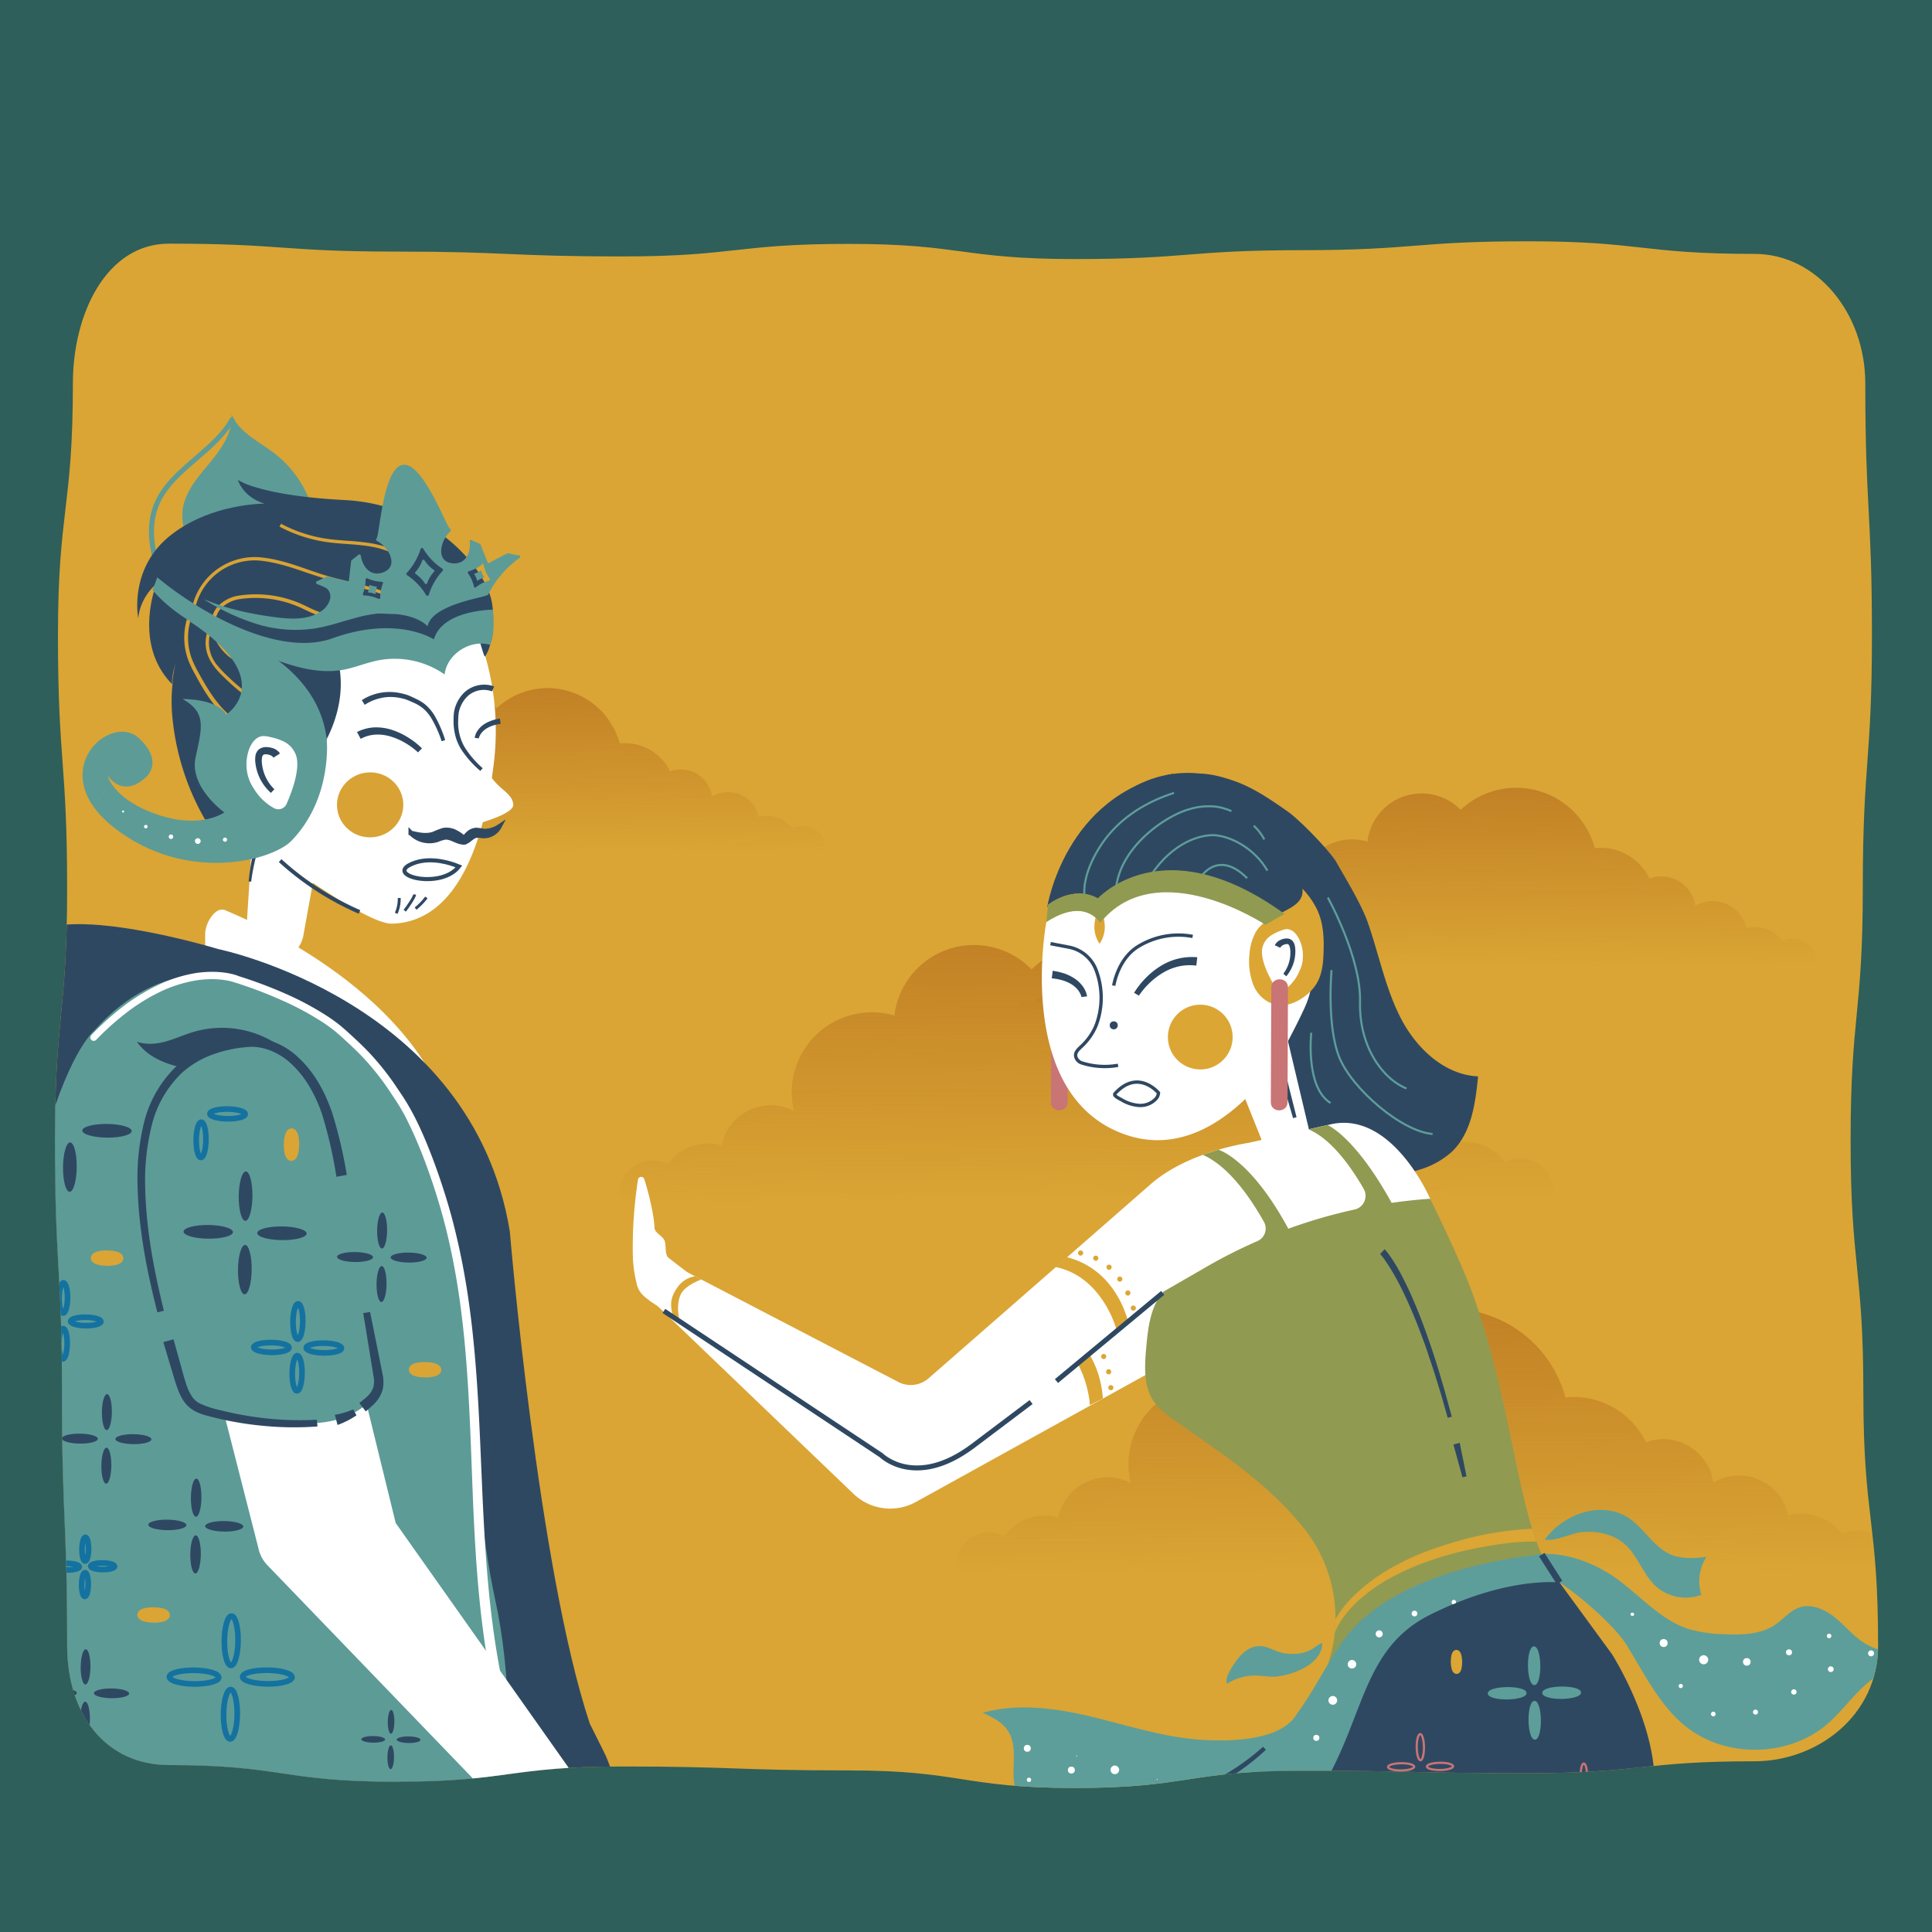 <svg id="Layer_1" data-name="Layer 1" xmlns="http://www.w3.org/2000/svg" xmlns:xlink="http://www.w3.org/1999/xlink" width="300" height="300" viewBox="110 50 550 500"><defs><style>.s2d6-image2_1,.s2d6-image2_14,.s2d6-image2_15,.s2d6-image2_17,.s2d6-image2_18,.s2d6-image2_20,.s2d6-image2_21,.s2d6-image2_23,.s2d6-image2_24,.s2d6-image2_25,.s2d6-image2_27,.s2d6-image2_30,.s2d6-image2_33,.s2d6-image2_35,.s2d6-image2_36,.s2d6-image2_39,.s2d6-image2_40,.s2d6-image2_41{fill:none;}.s2d6-image2_2{fill:#2e5f5a;}.s2d6-image2_3{fill:#daa534;}.s2d6-image2_4{clip-path:url(#s2d6-image2-cp);}.s2d6-image2_5{fill:url(#s2d6-image2-lg);}.s2d6-image2_6{fill:url(#s2d6-image2-lg_2);}.s2d6-image2_7{fill:url(#s2d6-image2-lg_3);}.s2d6-image2_8{fill:url(#s2d6-image2-lg_4);}.s2d6-image2_9{fill:url(#s2d6-image2-lg_5);}.s2d6-image2_10{fill:url(#s2d6-image2-lg_6);}.s2d6-image2_11{fill:#c97475;}.s2d6-image2_12,.s2d6-image2_34{fill:#2f4862;}.s2d6-image2_13{fill:#fff;}.s2d6-image2_14,.s2d6-image2_15,.s2d6-image2_23,.s2d6-image2_27{stroke:#dba634;}.s2d6-image2_14,.s2d6-image2_15,.s2d6-image2_27,.s2d6-image2_39{stroke-linecap:round;stroke-linejoin:round;}.s2d6-image2_14,.s2d6-image2_15,.s2d6-image2_27{stroke-width:1.47px;}.s2d6-image2_15{stroke-dasharray:0 4.58;}.s2d6-image2_16{fill:#dba634;}.s2d6-image2_17,.s2d6-image2_18,.s2d6-image2_26{stroke:#5d9e9a;}.s2d6-image2_17,.s2d6-image2_18,.s2d6-image2_20,.s2d6-image2_21,.s2d6-image2_23,.s2d6-image2_24,.s2d6-image2_25,.s2d6-image2_26,.s2d6-image2_30,.s2d6-image2_33,.s2d6-image2_34,.s2d6-image2_35,.s2d6-image2_36,.s2d6-image2_40,.s2d6-image2_41{stroke-miterlimit:10;}.s2d6-image2_17{stroke-width:0.58px;}.s2d6-image2_18{stroke-width:0.58px;}.s2d6-image2_19{fill:#919a51;}.s2d6-image2_20,.s2d6-image2_24,.s2d6-image2_30,.s2d6-image2_33,.s2d6-image2_34,.s2d6-image2_35,.s2d6-image2_36{stroke:#2f4862;}.s2d6-image2_20{stroke-width:0.95px;}.s2d6-image2_21{stroke:#fff;stroke-width:0.53px;}.s2d6-image2_22,.s2d6-image2_26{fill:#5d9e9a;}.s2d6-image2_23,.s2d6-image2_24{stroke-width:1.85px;}.s2d6-image2_25{stroke:#c97475;}.s2d6-image2_25,.s2d6-image2_26{stroke-width:0.62px;}.s2d6-image2_27{stroke-dasharray:0 4.58;}.s2d6-image2_28{clip-path:url(#s2d6-image2-cp_2);}.s2d6-image2_29{clip-path:url(#s2d6-image2-cp_3);}.s2d6-image2_30{stroke-width:1.41px;}.s2d6-image2_31{fill:#5d9b97;}.s2d6-image2_32{fill:#d8a334;}.s2d6-image2_33{stroke-width:1.11px;}.s2d6-image2_34{stroke-width:1.37px;}.s2d6-image2_35{stroke-width:0.83px;}.s2d6-image2_36{stroke-width:1.16px;}.s2d6-image2_37{fill:#949e52;}.s2d6-image2_38{fill:#96a052;}.s2d6-image2_39{stroke:#d99f4a;stroke-width:3.73px;}.s2d6-image2_40{stroke:#1472a0;stroke-width:1.6px;}.s2d6-image2_41{stroke:#daa534;stroke-width:2.5px;}</style><clipPath id="s2d6-image2-cp"><path class="s2d6-image2_1" d="M609.5,526.4c-32.24,0-32.24,3.4-64.48,3.4s-32.24-.71-64.48-.71S448.3,534,416.06,534s-32.24-5-64.49-5-32.24-1.12-64.48-1.12-32.24,4.34-64.48,4.34-32.25-4.75-64.49-4.75c-17.79,0-29-14.08-29-33.94,0-35.94-1.48-35.94-1.48-71.89s-2-35.94-2-71.89,3.47-35.94,3.47-71.89S126.5,241.94,126.5,206s4.25-35.95,4.25-71.9c0-19.85,9.58-39.74,27.37-39.74,32.24,0,32.24,2.26,64.48,2.26S254.84,98,287.08,98s32.24-3.57,64.49-3.57,32.24,4.32,64.48,4.32,32.24-2.53,64.48-2.53,32.24-2.53,64.48-2.53,32.25,3.59,64.49,3.59c17.79,0,31.51,17,31.51,36.82,0,36,1.89,36,1.89,71.89s-2.6,35.95-2.6,71.89-3.47,35.95-3.47,71.89,3.63,36,3.63,71.9,4.2,35.95,4.2,71.89C644.66,513.42,627.29,526.4,609.5,526.4Z"/></clipPath><linearGradient id="s2d6-image2-lg" x1="3412.44" y1="318.26" x2="3412.89" y2="239.74" gradientTransform="matrix(-1, 0, 0, 1, 3949.01, 0)" gradientUnits="userSpaceOnUse"><stop offset="0.23" stop-color="#b66f1e" stop-opacity="0"/><stop offset="1" stop-color="#b66f1e" stop-opacity="0.8"/></linearGradient><linearGradient id="s2d6-image2-lg_2" x1="3529.59" y1="393.21" x2="3530.25" y2="277.79" xlink:href="#s2d6-image2-lg"/><linearGradient id="s2d6-image2-lg_3" x1="3433.65" y1="499.08" x2="3434.31" y2="383.66" xlink:href="#s2d6-image2-lg"/><linearGradient id="s2d6-image2-lg_4" x1="3836" y1="492.87" x2="3836.38" y2="427.67" xlink:href="#s2d6-image2-lg"/><linearGradient id="s2d6-image2-lg_5" x1="3687.8" y1="284.21" x2="3688.21" y2="212.18" xlink:href="#s2d6-image2-lg"/><linearGradient id="s2d6-image2-lg_6" x1="3500.82" y1="323.84" x2="3501.06" y2="281.44" xlink:href="#s2d6-image2-lg"/><clipPath id="s2d6-image2-cp_2"><path class="s2d6-image2_1" d="M355.73,558.14c29.08-15.58,43.26-3.54,83.1-18.3-20.11-7.61-36.3-.51-36.3-.51-3.35-2-4.07-6.44-4-10.32s.53-8.08-1.6-11.31c-1.63-2.48-4.46-3.85-7.15-5.1,10.13-2.85,21-1.28,31.19,1.17s20.35,5.8,30.85,6.5c9.68.64,24-.56,27.42-7.45,4.93-6.71,8.1-13.57,13-20.52,15.38-21.94,56.67-24.73,56.67-24.73,1.39,3.41,5.07,7.94,5.07,7.94s-14.85-1.88-37,9.25-17.86,35.54-37.34,58.52-51.66,20-64.8,20.77-19.34,6.88-29.57,20.25-25.75-1-25.75-1A71.84,71.84,0,0,0,332,570.88C344.43,566.64,355.73,558.14,355.73,558.14Z"/></clipPath><clipPath id="s2d6-image2-cp_3"><path class="s2d6-image2_1" d="M573.14,493.42c5,8.11,9.27,17,16.68,23,11.4,9.2,29.41,8.89,40.48-.71,4.37-3.78,7.65-8.73,12.21-12.28a26.69,26.69,0,0,1,18.06-5.5c-6.37-2.25-13.73-1.55-19.52-5-3.21-1.92-5.6-4.93-8.49-7.32s-6.77-4.17-10.31-3c-2.68.91-4.54,3.31-6.88,4.91-4.18,2.84-9.59,2.94-14.63,2.7a38.28,38.28,0,0,1-10.11-1.5c-8.75-2.85-14.73-10.82-22.52-15.73-5.89-3.72-14.24-6.54-21.26-5.37,3.76,5.18,2,4.49,7.12,7.85C559.65,479.22,569.63,487.72,573.14,493.42Z"/></clipPath></defs><title>23</title><rect class="s2d6-image2_2" x="-630.11" y="-174.01" width="2900.71" height="1369.93"/><path class="s2d6-image2_3" d="M609.5,526.4c-32.24,0-32.24,3.4-64.48,3.4s-32.24-.71-64.48-.71S448.3,534,416.06,534s-32.24-5-64.49-5-32.24-1.12-64.48-1.12-32.24,4.34-64.48,4.34-32.25-4.75-64.49-4.75c-17.79,0-29-14.08-29-33.94,0-35.94-1.48-35.94-1.48-71.89s-2-35.94-2-71.89,3.47-35.94,3.47-71.89S126.5,241.94,126.5,206s4.25-35.95,4.25-71.9c0-19.85,9.58-39.74,27.37-39.74,32.24,0,32.24,2.26,64.48,2.26S254.84,98,287.08,98s32.24-3.57,64.49-3.57,32.24,4.32,64.48,4.32,32.24-2.53,64.48-2.53,32.24-2.53,64.48-2.53,32.25,3.59,64.49,3.59c17.79,0,31.51,17,31.51,36.82,0,36,1.89,36,1.89,71.89s-2.6,35.95-2.6,71.89-3.47,35.95-3.47,71.89,3.63,36,3.63,71.9,4.2,35.95,4.2,71.89C644.66,513.42,627.29,526.4,609.5,526.4Z"/><g class="s2d6-image2_4"><path class="s2d6-image2_5" d="M446.86,295.71h0a5,5,0,0,1,.31-.49l0,0c.11-.15.22-.29.34-.43l.05-.06.36-.37.09-.08a3.73,3.73,0,0,1,.36-.32l.13-.09a3.32,3.32,0,0,1,.36-.26l.17-.11.35-.2.22-.11c.11-.05.22-.11.33-.15l.28-.1.31-.11.33-.09.28-.07c.14,0,.28,0,.42-.06l.21,0a4.78,4.78,0,0,1,.66,0,6.47,6.47,0,0,1,2.91.7,8.41,8.41,0,0,1,.72-.86,9.72,9.72,0,0,1,5.93-3,11.7,11.7,0,0,1,1.19-.07,9.72,9.72,0,0,1,2,.21,6.23,6.23,0,0,1,.62.15,9.76,9.76,0,0,1,9.55-7.75,9.61,9.61,0,0,1,4.44,1.08,16.5,16.5,0,0,1-.38-2.55c0-.33,0-.66,0-1a15.54,15.54,0,0,1,19.89-14.93,15.21,15.21,0,0,1,.6-2.79A15.53,15.53,0,0,1,525.26,255c.19.17.37.34.55.53a23.37,23.37,0,0,1,4.78-3.45,23.1,23.1,0,0,1,28,4.59c.42.46.83.93,1.21,1.42a22.37,22.37,0,0,1,2.08,3.1,23.67,23.67,0,0,1,2.13,5.26c.54-.05,1.08-.08,1.63-.08a15.4,15.4,0,0,1,10.06,3.71,15.61,15.61,0,0,1,3.91,5.05,9.64,9.64,0,0,1,3.37-.61,9.8,9.8,0,0,1,1.8.16,9.65,9.65,0,0,1,4.61,2.25,6.88,6.88,0,0,1,.62.59,9.78,9.78,0,0,1,2.62,5.36,9.76,9.76,0,0,1,14.29,5.58,7.54,7.54,0,0,1,.2.82,9.62,9.62,0,0,1,2.58-.36,9.76,9.76,0,0,1,7.85,4,6.49,6.49,0,1,1,0,11.59,9.76,9.76,0,0,1-13.38,2.24A9.73,9.73,0,0,1,589,309.55a9.75,9.75,0,0,1-16.74,1.13,9.59,9.59,0,0,1-4.28,1,9.73,9.73,0,0,1-7.64-3.69,9.74,9.74,0,0,1-13.13,7.44A23.16,23.16,0,0,1,511,309.92,9.74,9.74,0,0,1,500.62,311a9.74,9.74,0,0,1-16.73-1.12A9.73,9.73,0,0,1,468.74,307a9.72,9.72,0,0,1-13.37-2.24A6.48,6.48,0,0,1,446,299,6.39,6.39,0,0,1,446.86,295.71Z"/><path class="s2d6-image2_6" d="M287.56,360.07v0c.15-.24.3-.48.46-.71l.05-.06a7.26,7.26,0,0,1,.5-.63l.08-.09c.16-.19.34-.37.52-.55l.13-.11.53-.47.19-.14.53-.38.25-.15.52-.31.32-.15.49-.23c.13-.06.27-.1.4-.15l.46-.16.49-.13.41-.1c.2,0,.41-.06.61-.09l.32-.05c.31,0,.63-.05,1-.05a9.48,9.48,0,0,1,4.28,1,16.08,16.08,0,0,1,1.05-1.27,14.24,14.24,0,0,1,13.35-4.26c.31.06.62.14.92.22A14.33,14.33,0,0,1,336,341.24a23,23,0,0,1-.57-3.74c0-.49-.05-1-.05-1.46a22.86,22.86,0,0,1,22.85-22.86,23.15,23.15,0,0,1,6.38.92,22.61,22.61,0,0,1,.89-4.11,22.83,22.83,0,0,1,37.35-9.82l.8.78a34.23,34.23,0,0,1,7-5.06,34,34,0,0,1,41.14,6.75c.62.67,1.22,1.36,1.78,2.08a32.74,32.74,0,0,1,3.05,4.57,33.63,33.63,0,0,1,3.14,7.72,23.46,23.46,0,0,1,2.39-.12,22.68,22.68,0,0,1,14.79,5.45,23.21,23.21,0,0,1,5.75,7.42,14.27,14.27,0,0,1,14.38,2.65c.31.28.62.57.9.87a14.26,14.26,0,0,1,3.85,7.89,14.33,14.33,0,0,1,21,8.19c.12.4.22.8.31,1.2a14.26,14.26,0,0,1,15.32,5.31,9.54,9.54,0,1,1,0,17,14.32,14.32,0,0,1-19.66,3.3,14.3,14.3,0,0,1-22.26,4.2,14.33,14.33,0,0,1-24.6,1.66,14.3,14.3,0,0,1-17.53-4A14.34,14.34,0,0,1,440.27,390a14.07,14.07,0,0,1-5.17-1,34,34,0,0,1-53.34-8.1,14.26,14.26,0,0,1-15.17,1.62A14.33,14.33,0,0,1,342,380.9a14.3,14.3,0,0,1-22.26-4.21,14.32,14.32,0,0,1-19.66-3.3,9.52,9.52,0,0,1-12.51-13.32Z"/><path class="s2d6-image2_7" d="M383.49,465.93l0,0c.14-.25.3-.48.46-.72a.1.1,0,0,0,0-.05c.16-.22.33-.43.51-.64l.07-.08c.17-.19.35-.38.53-.55l.13-.12c.17-.16.35-.32.53-.46a1.33,1.33,0,0,1,.19-.14c.17-.13.34-.26.53-.38l.25-.16c.17-.1.34-.21.51-.3l.33-.16c.16-.07.32-.16.49-.22s.27-.1.4-.15a3.57,3.57,0,0,1,.46-.16l.49-.13.4-.1.62-.1.31,0c.32,0,.64-.05,1-.05a9.48,9.48,0,0,1,4.28,1,15.93,15.93,0,0,1,1.05-1.26,14.36,14.36,0,0,1,10.48-4.57,13.64,13.64,0,0,1,2.87.31c.31.06.62.13.92.22a14.32,14.32,0,0,1,20.56-9.81,24.39,24.39,0,0,1-.56-3.75c0-.48-.05-1-.05-1.45A22.82,22.82,0,0,1,460.51,420a22.43,22.43,0,0,1,.89-4.11A22.83,22.83,0,0,1,498.75,406c.27.25.54.51.8.78a34.23,34.23,0,0,1,7-5.06,34,34,0,0,1,41.14,6.74c.62.67,1.21,1.37,1.78,2.08a34.21,34.21,0,0,1,6.19,12.3,23.44,23.44,0,0,1,2.39-.13,22.69,22.69,0,0,1,14.79,5.46,22.93,22.93,0,0,1,5.74,7.42A14.28,14.28,0,0,1,593,438.28c.31.27.61.56.9.86a14.3,14.3,0,0,1,3.85,7.89,14.33,14.33,0,0,1,21,8.2c.12.39.22.79.31,1.2a14.26,14.26,0,0,1,15.32,5.31,9.55,9.55,0,1,1,0,17,14.32,14.32,0,0,1-19.66,3.3,14.31,14.31,0,0,1-22.27,4.21,14.33,14.33,0,0,1-24.59,1.66,14.3,14.3,0,0,1-17.53-4A14.29,14.29,0,0,1,531,494.91a34.06,34.06,0,0,1-53.34-8.1,14.22,14.22,0,0,1-15.17,1.61,14.34,14.34,0,0,1-24.6-1.65,14.32,14.32,0,0,1-22.27-4.21,14.31,14.31,0,0,1-19.65-3.3,9.54,9.54,0,0,1-13.83-8.52A9.6,9.6,0,0,1,383.49,465.93Z"/><path class="s2d6-image2_8" d="M38.52,474.15h0a3.62,3.62,0,0,1,.27-.41l0,0,.28-.36,0,0,.29-.31.07-.06.31-.27.1-.07.3-.22.14-.09.29-.17.19-.09.27-.12.23-.09.26-.09.28-.07.23-.06.35-.05.17,0,.55,0a5.46,5.46,0,0,1,2.42.57,7.93,7.93,0,0,1,.59-.71,8.09,8.09,0,0,1,4.93-2.52,8,8,0,0,1,1-.06,7.88,7.88,0,0,1,1.62.17l.52.13a8.08,8.08,0,0,1,11.62-5.54,13.55,13.55,0,0,1-.32-2.12c0-.27,0-.55,0-.82A12.92,12.92,0,0,1,82,448.18a13.88,13.88,0,0,1,.5-2.32,12.9,12.9,0,0,1,21.1-5.54,6.25,6.25,0,0,1,.45.44,19.2,19.2,0,0,1,27.22.95c.35.37.68.77,1,1.17a19.68,19.68,0,0,1,1.73,2.58,19.43,19.43,0,0,1,1.77,4.37,12,12,0,0,1,1.35-.07,12.81,12.81,0,0,1,8.35,3.08,13.07,13.07,0,0,1,3.25,4.19,8,8,0,0,1,4.29-.37,8,8,0,0,1,3.83,1.87c.18.15.35.32.52.49a8.11,8.11,0,0,1,2.17,4.45,8.1,8.1,0,0,1,11.86,4.63c.07.23.13.45.18.68a8,8,0,0,1,2.14-.29,8.07,8.07,0,0,1,6.51,3.29,5.39,5.39,0,1,1,0,9.62,8.08,8.08,0,0,1-11.1,1.87,8.08,8.08,0,0,1-12.58,2.37,8.1,8.1,0,0,1-13.9.94,8.07,8.07,0,0,1-9.9-2.24,8.08,8.08,0,0,1-10.9,6.18,19.24,19.24,0,0,1-30.13-4.58,8,8,0,0,1-8.57.91,8.09,8.09,0,0,1-13.89-.93,8.09,8.09,0,0,1-12.58-2.38,8.08,8.08,0,0,1-11.1-1.86,5.46,5.46,0,0,1-2.42.58,5.39,5.39,0,0,1-5.39-5.39A5.33,5.33,0,0,1,38.52,474.15Z"/><path class="s2d6-image2_9" d="M178.91,263.53v0a4.17,4.17,0,0,1,.29-.44l0,0a3.89,3.89,0,0,1,.32-.39l0-.06.33-.34.08-.07.33-.3.12-.08.33-.24.16-.1a3.3,3.3,0,0,1,.32-.18l.2-.1.31-.14.25-.1.28-.1.31-.08.25-.06.39-.06.2,0a5.74,5.74,0,0,1,.6,0,6,6,0,0,1,2.67.64,8.12,8.12,0,0,1,.66-.79,8.9,8.9,0,0,1,5.44-2.78,9.81,9.81,0,0,1,1.09-.07,8.86,8.86,0,0,1,1.8.19l.57.14a8.94,8.94,0,0,1,12.84-6.12,15,15,0,0,1-.36-2.34c0-.3,0-.6,0-.91A14.26,14.26,0,0,1,223,234.27a14.06,14.06,0,0,1,4,.57,14.7,14.7,0,0,1,.56-2.57,14.24,14.24,0,0,1,23.31-6.12c.17.15.34.32.5.48a21.48,21.48,0,0,1,4.39-3.16,21.22,21.22,0,0,1,25.67,4.21c.39.42.76.85,1.12,1.3a21.73,21.73,0,0,1,1.9,2.85,21.27,21.27,0,0,1,2,4.83,12.29,12.29,0,0,1,1.49-.08,14.15,14.15,0,0,1,9.23,3.4,14.52,14.52,0,0,1,3.59,4.63,8.73,8.73,0,0,1,4.74-.4,8.8,8.8,0,0,1,4.23,2.06,7.27,7.27,0,0,1,.57.54,8.88,8.88,0,0,1,2.4,4.92,8.95,8.95,0,0,1,13.11,5.12c.07.24.14.49.19.75a8.87,8.87,0,0,1,9.56,3.31,5.87,5.87,0,0,1,2.67-.64,6,6,0,1,1,0,11.91,5.87,5.87,0,0,1-2.67-.64,8.93,8.93,0,0,1-12.27,2.06,8.93,8.93,0,0,1-13.89,2.63,9,9,0,0,1-15.36,1A8.9,8.9,0,0,1,283,274.79,8.93,8.93,0,0,1,271,281.61a21.26,21.26,0,0,1-33.29-5.05,8.89,8.89,0,0,1-5.53,1.92,8.75,8.75,0,0,1-3.93-.92,8.95,8.95,0,0,1-15.36-1A8.92,8.92,0,0,1,199,273.9a8.93,8.93,0,0,1-12.27-2.06,5.87,5.87,0,0,1-2.67.64,6,6,0,0,1-6-6A5.86,5.86,0,0,1,178.91,263.53Z"/><path class="s2d6-image2_10" d="M399.75,311.66h0c.05-.09.11-.17.17-.26l0,0,.18-.23,0,0,.19-.21.05,0,.2-.17.06-.05.2-.14.09-.06.19-.11.12-.06.18-.08.15-.05a.85.85,0,0,1,.17-.06l.18-.05.15,0,.22,0,.12,0,.35,0a3.43,3.43,0,0,1,1.57.38,4.31,4.31,0,0,1,.39-.46,5.2,5.2,0,0,1,3.21-1.64,4.49,4.49,0,0,1,.64,0,5.19,5.19,0,0,1,1.05.11l.34.08a5.27,5.27,0,0,1,7.56-3.6,7.93,7.93,0,0,1-.21-1.38c0-.18,0-.35,0-.53a8.4,8.4,0,0,1,8.4-8.4,8.28,8.28,0,0,1,2.34.34,8.26,8.26,0,0,1,.32-1.51,8.39,8.39,0,0,1,13.73-3.61c.1.09.19.19.29.29a12.19,12.19,0,0,1,2.58-1.86,12.46,12.46,0,0,1,15.11,2.48c.23.24.45.5.66.76a12.53,12.53,0,0,1,2.27,4.52,8.49,8.49,0,0,1,.88-.05,8.38,8.38,0,0,1,7.54,4.73,5.24,5.24,0,0,1,1.82-.33,5.07,5.07,0,0,1,1,.09,5.28,5.28,0,0,1,2.5,1.21l.33.32a5.23,5.23,0,0,1,1.41,2.9,5.27,5.27,0,0,1,7.72,3c0,.15.08.29.11.44a5.36,5.36,0,0,1,1.39-.19,5.26,5.26,0,0,1,4.24,2.14,3.47,3.47,0,0,1,1.57-.38,3.51,3.51,0,0,1,0,7,3.47,3.47,0,0,1-1.57-.38,5.26,5.26,0,0,1-7.22,1.21,5.25,5.25,0,0,1-8.18,1.55,5.27,5.27,0,0,1-9,.61,5.25,5.25,0,0,1-6.44-1.46,5.24,5.24,0,0,1-7.08,4,12.52,12.52,0,0,1-19.6-3,5.21,5.21,0,0,1-3.26,1.14,5.14,5.14,0,0,1-2.31-.55,5.26,5.26,0,0,1-9-.6,5.27,5.27,0,0,1-8.18-1.55,5.17,5.17,0,0,1-3,.93,5.26,5.26,0,0,1-4.24-2.14,3.43,3.43,0,0,1-1.57.37,3.5,3.5,0,0,1-3.5-3.5A3.43,3.43,0,0,1,399.75,311.66Z"/><path class="s2d6-image2_11" d="M409.3,306.08l-.13,32.72c0,3.06,4.73,3.06,4.75,0l.13-32.72c0-3.06-4.73-3.06-4.75,0Z"/><path class="s2d6-image2_12" d="M461,247.2c5.63,1.9,10.59,5.33,15.47,8.73,3.69,2.57,12.3,11.59,13.91,14.42,2.75,4.83,7.14,12,9,17.25,3.18,9.08,5,18.72,9.4,27.26s12.41,16.14,22,16.56c-.77,7.69-1.86,16.08-7.44,21.43a23.74,23.74,0,0,1-9,5.06,42.37,42.37,0,0,1-21.6,1.38,15.74,15.74,0,0,1-5.08-1.76,15.48,15.48,0,0,1-4.32-4.29c-5.81-7.92-8.56-17.6-11.17-27.06A54.61,54.61,0,0,1,469.92,315c-.34-5.56,1-11.08,1.49-16.63,1.2-14.27-3.5-28.52-10.6-40.94a36,36,0,0,0-5-7c-1.58-1.67-4.89-3-5.84-5C453.31,244.81,457.86,246.12,461,247.2Z"/><path class="s2d6-image2_13" d="M299.65,382.57l58.87,45.28a7.65,7.65,0,0,0,8.63.5c14.75-8.88,61.46-37,72.06-43.4,6.52-3.94,14.45-5.57,20.6-6.22h0a72.93,72.93,0,0,1,8.95-.42l24.13-1.1c17.71-.5,23.83,25.82,23.83,25.82l1.09,13.31c1.67,3.22.61,7.32-1.63,10.16s-5.48,4.72-8.62,6.53c-5.95,3.4-12,6.86-18.74,8.21-6.15,1.24-12.52.63-18.73-.27-7.6-1.11,15.44-27.2,8-29.19-5.26-1.41-6.94,1.68-8.49-3.54-1.09-3.7-34.35,11.47-32.82,7.93l.06-.14L370.69,452.6A15.08,15.08,0,0,1,353,450.29l-60.19-57.71Z"/><line class="s2d6-image2_14" x1="414.8" y1="401.6" x2="414.8" y2="401.6"/><path class="s2d6-image2_15" d="M418.73,403.94c5.28,4.17,6.85,10.48,7.31,13.83"/><line class="s2d6-image2_14" x1="426.23" y1="420.04" x2="426.23" y2="420.04"/><path class="s2d6-image2_16" d="M420.27,425c0-.57-1-15.7-13.28-21l3.72-2.08c11.41,5.62,13,17.33,13.26,21.21"/><circle class="s2d6-image2_12" cx="448.16" cy="276.55" r="31.55" transform="translate(-76.58 320.94) rotate(-36.51)"/><path class="s2d6-image2_13" d="M299.82,384.14l65.89,34.27a7.68,7.68,0,0,0,8.59-1c13-11.33,54-47.19,63.34-55.35,5.74-5,13.26-8,19.19-9.74h0a72.28,72.28,0,0,1,8.74-2L489.13,345c17.36-3.59,28,21.25,28,21.25l3.41,12.91c2.21,2.88,1.88,7.1.17,10.29s-4.56,5.61-7.35,7.94c-5.25,4.39-10.63,8.86-17,11.37-5.84,2.29-12.21,2.81-18.48,3a194.56,194.56,0,0,1-23-.64c-5.41-.47-11.67-1.74-14.11-6.6-1.72-3.46-.87-7.59,0-11.35l0-.14L382,440.65a15.1,15.1,0,0,1-17.87.83L294.79,395.2Z"/><path class="s2d6-image2_13" d="M300.72,383.51c-1.51-.92-1.05-3.22-1.41-4.95s-2.94-2.37-3-4.14c-.1-3.36-1.51-9.36-2.9-13.76a.92.92,0,0,0-1.78.14,125,125,0,0,0-1.47,22,36.24,36.24,0,0,0,.84,6.56c.52,2.39.81,4.17,5.48,6.84"/><path class="s2d6-image2_13" d="M416.36,268.7l-8.48,18.76s-9.43,49.76,22.76,60.63c25.05,8.47,43.4-21.8,43.4-21.8s5.24-9.57,7.59-14.93a24.18,24.18,0,0,0,1.21-3.47l2.17-8.2-.64-8.47L478,286.76l-6.87-3.53-11.7-8.4Z"/><path class="s2d6-image2_12" d="M408.14,283.15s5-31.9,35.74-37.86l20.73,22.45S471,277.5,471,278.21s-5.13,3.53-5.13,3.53l-12.19-4.59-16.58-3.7-9.68,6.75L423,284.57Z"/><path class="s2d6-image2_17" d="M466.92,260.07a14.55,14.55,0,0,1,3,3.9"/><path class="s2d6-image2_17" d="M427.58,280c0-13.42,14.31-22.79,20.92-24.61a18.76,18.76,0,0,1,8-.71,17.16,17.16,0,0,1,4.07,1.24"/><path class="s2d6-image2_18" d="M437.63,274.17c6.33-9.5,14.24-11.6,18.11-11.4,4.44.24,11.33,3.61,15.06,10.08"/><path class="s2d6-image2_17" d="M419.09,282.09c-2.12-7.77,4.49-16.87,5.66-18.37,4.94-6.38,11.81-10.54,19.48-13"/><polygon class="s2d6-image2_13" points="462.55 333.03 472.06 356.73 483.29 349.32 475.86 318.03 462.55 333.03"/><path class="s2d6-image2_19" d="M436.31,408.64c.51-5.64,1.16-11.69,4.9-15.94l12.3-7.09a145,145,0,0,1,14.46-7.3,3.9,3.9,0,0,0,1.85-5.47c-3.94-7-10.12-15.92-17.43-19.09l4.44-1.45s9.13,2.49,19.93,22.49a146.65,146.65,0,0,1,18.85-5.46,4,4,0,0,0,2.59-5.92c-4-6.93-9.51-14.31-15.69-16.91l5.41-1.22s7.76,3.13,18.25,22.15c3.63-.52,7.28-.92,10.95-1.17h0c2.76,5.55,8.72,18,11.65,25.82,11.71,31.38,12.91,62.85,21.71,78.66L488,498.9l.32-1a41.06,41.06,0,0,0-6.95-37.63,90.53,90.53,0,0,0-6.4-7.15c-9.12-9.25-20.15-16.37-30.75-23.9a22.33,22.33,0,0,1-5.74-5.21C435.48,419.63,435.84,413.89,436.31,408.64Z"/><path class="s2d6-image2_20" d="M428.29,328.27a21.36,21.36,0,0,1-10.32-.68,2.56,2.56,0,0,1-1.64-1.52c-.48-1.31.5-2.19,1.34-3a17.32,17.32,0,0,0,4.11-5.55c.13-.3.26-.61.38-.93a22.24,22.24,0,0,0-.06-15.26h0a10.33,10.33,0,0,0-7.81-6.69l-5.23-1"/><path class="s2d6-image2_12" d="M432.85,307.63a23.91,23.91,0,0,1,3.31-4.21,22.05,22.05,0,0,1,4.18-3.37,17.25,17.25,0,0,1,5-2.13,17,17,0,0,1,5.5-.41l-.27,2.38a14.79,14.79,0,0,0-4.74.17,15.14,15.14,0,0,0-4.49,1.71,20.19,20.19,0,0,0-3.93,2.93,22.1,22.1,0,0,0-3.19,3.74Z"/><path class="s2d6-image2_12" d="M409.68,301.35l1.54.28c.51.13,1,.26,1.52.41a13.18,13.18,0,0,1,2.9,1.35,9.29,9.29,0,0,1,2.43,2.17,6.87,6.87,0,0,1,1.4,3.08l-1.58.2a5.58,5.58,0,0,0-1.17-2.19,7.55,7.55,0,0,0-2.05-1.66,11.27,11.27,0,0,0-2.51-1c-.44-.11-.9-.21-1.35-.3l-1.39-.19Z"/><circle class="s2d6-image2_16" cx="451.69" cy="320.23" r="9.22"/><path class="s2d6-image2_21" d="M464.39,295.24s7.65-9.71,14.71-5.33-2.22,16.53-5.07,18.83"/><path class="s2d6-image2_22" d="M573.14,493.42c5,8.11,9.27,17,16.68,23,11.4,9.2,29.41,8.89,40.48-.71,4.37-3.78,7.65-8.73,12.21-12.28a26.69,26.69,0,0,1,18.06-5.5c-6.37-2.25-13.73-1.55-19.52-5-3.21-1.92-5.6-4.93-8.49-7.32s-6.77-4.17-10.31-3c-2.68.91-4.54,3.31-6.88,4.91-4.18,2.84-9.59,2.94-14.63,2.7a38.28,38.28,0,0,1-10.11-1.5c-8.75-2.85-14.73-10.82-22.52-15.73-5.89-3.72-14.24-6.54-21.26-5.37,3.76,5.18,2,4.49,7.12,7.85C559.65,479.22,569.63,487.72,573.14,493.42Z"/><path class="s2d6-image2_16" d="M463.84,284.53s-24.38-16.7-40.66,3.17c0,0-4.17-7.45-15.3-.24l.5-4.9s7.11-5.77,14.18-1.78c0,0,16.21-17.23,43.84-.92Z"/><path class="s2d6-image2_13" d="M505.71,592.55s52-11.35,70.21-20c11.32-5.38,19.37-5.63,21.72,6.17s-.13,14.24.32,30.66c.67,24.34,7.7,23.53,3.11,31.59-1.62,2.83-6.92,3.87-10.24,4.4,0,0-18.08,1.53-15.2-5.45a5.32,5.32,0,0,1,4.42-3.17c3.49-.37,8.26-.73,8.2-5.79-.09-7-4.31-34.41-11.48-32.05-11.12,3.65-76,17.89-76,17.89l12-14Z"/><path class="s2d6-image2_12" d="M492.23,492.3c.48,14.72-26.27,40-42.51,53.1S377,605,366.94,617.4s-4.79,23.83-3.63,28.71,13.43,6.51,13.43,6.51c17.88,2.1,74.86-2.2,100.14-4.49a278.74,278.74,0,0,1,71.54,2.79s-21.26-40.71-17.19-64.42c.66-3.87,13.74-11,13.74-11a68.65,68.65,0,0,0,33.72-31.61c8.64-19.13-9.81-48-9.81-48l-18.4-25.15Z"/><path class="s2d6-image2_22" d="M355.73,558.14c29.08-15.58,43.26-3.54,83.1-18.3-20.11-7.61-36.3-.51-36.3-.51-3.35-2-4.07-6.44-4-10.32s.53-8.08-1.6-11.31c-1.63-2.48-4.46-3.85-7.15-5.1,10.13-2.85,21-1.28,31.19,1.17s20.35,5.8,30.85,6.5c9.68.64,23.18,0,27.42-7.45,4.93-6.71,8.1-13.57,13-20.52,15.38-21.94,56.67-24.73,56.67-24.73,1.39,3.41,5.07,7.94,5.07,7.94s-14.85-1.88-37,9.25-17.86,35.54-37.34,58.52-51.66,20-64.8,20.77-19.34,6.88-29.57,20.25-25.75-1-25.75-1A71.84,71.84,0,0,0,332,570.88C344.43,566.64,355.73,558.14,355.73,558.14Z"/><path class="s2d6-image2_16" d="M509.28,592.44c-20.28,4.69-40.51,9.64-60.57,15.18-10,2.79-20,5.71-29.86,9-4.92,1.67-9.8,3.44-14.55,5.5a62.75,62.75,0,0,0-6.91,3.46,17.9,17.9,0,0,0-3.06,2.2c-.89.8-1.69,1.87-1.38,2.73l-1.14.38a2.86,2.86,0,0,1,.33-2.36,6.84,6.84,0,0,1,1.35-1.64,19.9,19.9,0,0,1,3.26-2.37,62.72,62.72,0,0,1,7-3.57c4.8-2.11,9.7-3.91,14.63-5.62,9.87-3.4,19.86-6.37,29.89-9.22,20.06-5.65,40.28-10.71,60.55-15.52Z"/><path class="s2d6-image2_23" d="M524,588.13c-2.22.5-5.82,1.3-10.45,2.36"/><path class="s2d6-image2_12" d="M437.12,539.48a90.8,90.8,0,0,0,8.72-3q4.31-1.74,8.43-3.85a78.63,78.63,0,0,0,8-4.69,65.66,65.66,0,0,0,7.29-5.68l.82.87a65.17,65.17,0,0,1-7.34,5.93,81.52,81.52,0,0,1-8,4.92q-4.16,2.22-8.5,4.06c-2.9,1.21-5.82,2.31-8.87,3.24Z"/><line class="s2d6-image2_24" x1="553.97" y1="475.51" x2="548.9" y2="467.57"/><ellipse class="s2d6-image2_25" cx="512.88" cy="614.67" rx="1.45" ry="5.21" transform="translate(-6.46 5.44) rotate(-0.6)"/><ellipse class="s2d6-image2_25" cx="513.04" cy="630.18" rx="1.45" ry="5.21" transform="translate(-6.62 5.45) rotate(-0.6)"/><ellipse class="s2d6-image2_25" cx="505.21" cy="622.51" rx="5.21" ry="1.45" transform="translate(-6.54 5.36) rotate(-0.6)"/><ellipse class="s2d6-image2_25" cx="520.72" cy="622.34" rx="5.21" ry="1.45" transform="translate(-6.54 5.53) rotate(-0.6)"/><ellipse class="s2d6-image2_25" cx="422.58" cy="627.12" rx="1.45" ry="5.21" transform="translate(-6.59 4.49) rotate(-0.6)"/><ellipse class="s2d6-image2_25" cx="422.74" cy="642.63" rx="1.45" ry="5.21" transform="translate(-6.76 4.49) rotate(-0.6)"/><ellipse class="s2d6-image2_25" cx="414.9" cy="634.96" rx="5.21" ry="1.45" transform="translate(-6.67 4.41) rotate(-0.6)"/><ellipse class="s2d6-image2_25" cx="430.41" cy="634.79" rx="5.21" ry="1.45" transform="translate(-6.67 4.58) rotate(-0.6)"/><ellipse class="s2d6-image2_25" cx="514.38" cy="522.35" rx="1.03" ry="3.72" transform="translate(-5.48 5.45) rotate(-0.6)"/><ellipse class="s2d6-image2_25" cx="514.5" cy="533.42" rx="1.03" ry="3.72" transform="translate(-5.6 5.46) rotate(-0.6)"/><ellipse class="s2d6-image2_25" cx="508.91" cy="527.94" rx="3.72" ry="1.03" transform="translate(-5.54 5.4) rotate(-0.6)"/><ellipse class="s2d6-image2_25" cx="519.98" cy="527.82" rx="3.72" ry="1.03" transform="translate(-5.54 5.51) rotate(-0.6)"/><ellipse class="s2d6-image2_25" cx="560.94" cy="530.19" rx="0.89" ry="3.2" transform="translate(-5.56 5.95) rotate(-0.6)"/><ellipse class="s2d6-image2_25" cx="561.04" cy="539.71" rx="0.89" ry="3.2" transform="translate(-5.66 5.95) rotate(-0.6)"/><ellipse class="s2d6-image2_25" cx="556.23" cy="535" rx="3.2" ry="0.89" transform="translate(-5.61 5.9) rotate(-0.6)"/><ellipse class="s2d6-image2_25" cx="565.75" cy="534.9" rx="3.2" ry="0.89" transform="translate(-5.61 6) rotate(-0.6)"/><ellipse class="s2d6-image2_25" cx="377.67" cy="628.92" rx="0.7" ry="2.51" transform="translate(-6.61 4.02) rotate(-0.6)"/><ellipse class="s2d6-image2_25" cx="377.75" cy="636.4" rx="0.7" ry="2.51" transform="translate(-6.69 4.02) rotate(-0.6)"/><ellipse class="s2d6-image2_25" cx="373.97" cy="632.7" rx="2.51" ry="0.7" transform="translate(-6.65 3.98) rotate(-0.6)"/><ellipse class="s2d6-image2_25" cx="381.45" cy="632.62" rx="2.51" ry="0.7" transform="translate(-6.65 4.06) rotate(-0.6)"/><ellipse class="s2d6-image2_25" cx="477.45" cy="570.19" rx="1.03" ry="3.72" transform="translate(-5.99 5.07) rotate(-0.6)"/><ellipse class="s2d6-image2_25" cx="477.57" cy="581.26" rx="1.03" ry="3.72" transform="translate(-6.1 5.07) rotate(-0.6)"/><ellipse class="s2d6-image2_25" cx="471.98" cy="575.78" rx="3.72" ry="1.03" transform="translate(-6.05 5.01) rotate(-0.6)"/><ellipse class="s2d6-image2_25" cx="483.05" cy="575.66" rx="3.72" ry="1.03" transform="translate(-6.05 5.13) rotate(-0.6)"/><ellipse class="s2d6-image2_26" cx="546.77" cy="499.16" rx="1.45" ry="5.21" transform="translate(-5.23 5.8) rotate(-0.6)"/><ellipse class="s2d6-image2_26" cx="546.94" cy="514.68" rx="1.45" ry="5.21" transform="translate(-5.4 5.8) rotate(-0.6)"/><ellipse class="s2d6-image2_26" cx="539.1" cy="507" rx="5.21" ry="1.45" transform="translate(-5.32 5.71) rotate(-0.6)"/><ellipse class="s2d6-image2_26" cx="554.61" cy="506.84" rx="5.21" ry="1.45" transform="translate(-5.32 5.88) rotate(-0.6)"/><ellipse class="s2d6-image2_26" cx="529.6" cy="552.42" rx="1.45" ry="5.21" transform="translate(-5.8 5.62) rotate(-0.6)"/><ellipse class="s2d6-image2_26" cx="529.77" cy="567.93" rx="1.45" ry="5.21" transform="translate(-5.96 5.62) rotate(-0.6)"/><ellipse class="s2d6-image2_26" cx="521.93" cy="560.26" rx="5.21" ry="1.45" transform="translate(-5.88 5.54) rotate(-0.6)"/><ellipse class="s2d6-image2_26" cx="537.44" cy="560.09" rx="5.21" ry="1.45" transform="translate(-5.88 5.7) rotate(-0.6)"/><ellipse class="s2d6-image2_26" cx="441.86" cy="577.33" rx="1.45" ry="5.21" transform="translate(-6.07 4.69) rotate(-0.6)"/><ellipse class="s2d6-image2_26" cx="442.03" cy="592.85" rx="1.45" ry="5.21" transform="translate(-6.23 4.7) rotate(-0.6)"/><ellipse class="s2d6-image2_26" cx="434.19" cy="585.17" rx="5.21" ry="1.45" transform="translate(-6.15 4.61) rotate(-0.6)"/><ellipse class="s2d6-image2_26" cx="449.7" cy="585.01" rx="5.21" ry="1.45" transform="translate(-6.15 4.78) rotate(-0.6)"/><ellipse class="s2d6-image2_26" cx="410.82" cy="593.3" rx="1.03" ry="3.72" transform="translate(-6.24 4.37) rotate(-0.6)"/><ellipse class="s2d6-image2_26" cx="410.93" cy="604.37" rx="1.03" ry="3.72" transform="translate(-6.35 4.37) rotate(-0.6)"/><ellipse class="s2d6-image2_26" cx="405.34" cy="598.89" rx="3.72" ry="1.03" transform="translate(-6.29 4.31) rotate(-0.6)"/><ellipse class="s2d6-image2_26" cx="416.41" cy="598.77" rx="3.72" ry="1.03" transform="translate(-6.29 4.43) rotate(-0.6)"/><ellipse class="s2d6-image2_26" cx="494.39" cy="549.19" rx="0.7" ry="2.51" transform="translate(-5.77 5.25) rotate(-0.6)"/><ellipse class="s2d6-image2_26" cx="494.46" cy="556.67" rx="0.7" ry="2.51" transform="translate(-5.84 5.25) rotate(-0.6)"/><ellipse class="s2d6-image2_26" cx="490.69" cy="552.97" rx="2.51" ry="0.7" transform="translate(-5.81 5.21) rotate(-0.6)"/><ellipse class="s2d6-image2_26" cx="498.17" cy="552.89" rx="2.51" ry="0.7" transform="translate(-5.8 5.29) rotate(-0.6)"/><ellipse class="s2d6-image2_26" cx="479.12" cy="631.77" rx="0.7" ry="2.51" transform="translate(-6.64 5.09) rotate(-0.6)"/><ellipse class="s2d6-image2_26" cx="479.2" cy="639.25" rx="0.7" ry="2.51" transform="translate(-6.72 5.09) rotate(-0.6)"/><ellipse class="s2d6-image2_26" cx="475.42" cy="635.55" rx="2.51" ry="0.7" transform="translate(-6.68 5.05) rotate(-0.6)"/><ellipse class="s2d6-image2_26" cx="482.9" cy="635.48" rx="2.51" ry="0.7" transform="translate(-6.68 5.13) rotate(-0.6)"/><ellipse class="s2d6-image2_26" cx="455.59" cy="615.38" rx="1.03" ry="3.72" transform="translate(-6.47 4.84) rotate(-0.6)"/><ellipse class="s2d6-image2_26" cx="455.71" cy="626.45" rx="1.03" ry="3.72" transform="translate(-6.58 4.84) rotate(-0.6)"/><ellipse class="s2d6-image2_26" cx="450.11" cy="620.98" rx="3.72" ry="1.03" transform="matrix(1, -0.01, 0.01, 1, -6.53, 4.78)"/><ellipse class="s2d6-image2_26" cx="461.18" cy="620.86" rx="3.72" ry="1.03" transform="translate(-6.52 4.9) rotate(-0.6)"/><path class="s2d6-image2_16" d="M490,489l-.11,1.14c0-.15,4.7-16.4,38.11-23.94.11,0,12.65-2.8,19.4-2.29l-1.24-3.72a93.79,93.79,0,0,0-24.56,4.57c-19.78,6-28.93,16.33-31.46,21.34"/><polygon class="s2d6-image2_12" points="475.45 328.58 479.1 343.04 478.11 343.31 473.91 329 475.45 328.58"/><path class="s2d6-image2_1" d="M475.67,325.08c2.93-2.7,6.77-4.14,10.54-5.45a25.56,25.56,0,0,1,7.81-1.79,15.31,15.31,0,0,1,11.45,5.23,20.6,20.6,0,0,1,4.88,11.8,15.87,15.87,0,0,1-1.6,9.24c-2.73,4.89-8.46,7.12-13.75,9a7,7,0,0,1-4.14.57"/><line class="s2d6-image2_14" x1="417.62" y1="381.71" x2="417.62" y2="381.71"/><path class="s2d6-image2_27" d="M421.94,383.18c6,3,8.88,8.83,10,12"/><line class="s2d6-image2_14" x1="432.63" y1="397.38" x2="432.63" y2="397.38"/><path class="s2d6-image2_16" d="M427.83,403.51c-.11-.57-4.19-15.16-17.35-17.82l3.21-2.8c12.32,3.13,16.34,14.25,17.37,18"/><path class="s2d6-image2_16" d="M301.6,399.75l1.94,1.29c-.88-3.07-.61-6.32.59-8.12,1.73-2.58,6.62-4,5.45-3.71l-1.67-.89a7.57,7.57,0,0,0-5.31,3.55C301.07,394.15,300.56,396.12,301.6,399.75Z"/><ellipse class="s2d6-image2_23" cx="502.29" cy="574.05" rx="0.7" ry="2.51" transform="matrix(1, -0.01, 0.01, 1, -6.03, 5.33)"/><ellipse class="s2d6-image2_23" cx="524.66" cy="498.07" rx="0.7" ry="2.51" transform="translate(-5.22 5.56) rotate(-0.6)"/><ellipse class="s2d6-image2_23" cx="392.03" cy="608.9" rx="0.7" ry="2.51" transform="translate(-6.4 4.17) rotate(-0.6)"/><ellipse class="s2d6-image2_23" cx="457.64" cy="572.01" rx="2.51" ry="0.7" transform="translate(-6.01 4.86) rotate(-0.6)"/><ellipse class="s2d6-image2_23" cx="536.32" cy="532.3" rx="2.51" ry="0.7" transform="translate(-5.58 5.69) rotate(-0.6)"/><ellipse class="s2d6-image2_23" cx="394.4" cy="640.77" rx="2.51" ry="0.7" transform="translate(-6.74 4.2) rotate(-0.6)"/><ellipse class="s2d6-image2_23" cx="483.41" cy="611.99" rx="2.51" ry="0.7" transform="translate(-6.43 5.13) rotate(-0.6)"/><g class="s2d6-image2_28"><path class="s2d6-image2_13" d="M355.8,596.85a.09.09,0,1,1,0-.18.09.09,0,1,1,0,.18Z"/><path class="s2d6-image2_13" d="M365.71,589.06a.23.23,0,0,1-.24-.24.24.24,0,0,1,.24-.24.24.24,0,0,1,.24.24A.24.24,0,0,1,365.71,589.06Z"/><path class="s2d6-image2_13" d="M374.44,580a.39.39,0,0,1,0-.78.39.39,0,0,1,0,.78Z"/><circle class="s2d6-image2_13" cx="383.25" cy="570.4" r="0.52"/><path class="s2d6-image2_13" d="M393.37,563.38a.63.63,0,0,1,0-1.26.63.63,0,0,1,0,1.26Z"/><path class="s2d6-image2_13" d="M405.31,559.26a.74.74,0,1,1,.74-.74A.74.74,0,0,1,405.31,559.26Z"/><path class="s2d6-image2_13" d="M418,558.39a.88.88,0,1,1,.88-.88A.87.87,0,0,1,418,558.39Z"/><path class="s2d6-image2_13" d="M430.69,558.56a1,1,0,1,1,0-1.91,1,1,0,0,1,0,1.91Z"/><path class="s2d6-image2_13" d="M443.35,557.36a.83.83,0,1,1,.82-.83A.83.83,0,0,1,443.35,557.36Z"/><path class="s2d6-image2_13" d="M455.2,552.65a.55.55,0,0,1-.56-.55.56.56,0,0,1,1.12,0A.55.55,0,0,1,455.2,552.65Z"/><path class="s2d6-image2_13" d="M464,543.17a.09.09,0,0,1-.09-.1A.09.09,0,0,1,464,543a.1.1,0,0,1,.1.09A.1.1,0,0,1,464,543.17Z"/><path class="s2d6-image2_13" d="M329.61,586.51a.12.12,0,0,1,0-.24.12.12,0,1,1,0,.24Z"/><path class="s2d6-image2_13" d="M342.32,583.27a.52.52,0,1,1,.52-.52A.51.51,0,0,1,342.32,583.27Z"/><path class="s2d6-image2_13" d="M354.06,577.51a.84.84,0,1,1,.84-.84A.85.85,0,0,1,354.06,577.51Z"/><circle class="s2d6-image2_13" cx="364.4" cy="568.42" r="1.17"/><circle class="s2d6-image2_13" cx="375.13" cy="560.75" r="1.12"/><circle class="s2d6-image2_13" cx="387.85" cy="557.37" r="0.12"/><path class="s2d6-image2_13" d="M391.81,537.23a.12.12,0,0,1-.13-.12.13.13,0,0,1,.13-.13.12.12,0,0,1,.12.13A.12.12,0,0,1,391.81,537.23Z"/><circle class="s2d6-image2_13" cx="402.93" cy="531.68" r="0.62"/><circle class="s2d6-image2_13" cx="414.99" cy="528.9" r="0.99"/><circle class="s2d6-image2_13" cx="427.37" cy="528.84" r="1.23"/><path class="s2d6-image2_13" d="M439.43,531.69a.12.12,0,0,1-.12-.13.12.12,0,0,1,.24,0A.12.12,0,0,1,439.43,531.69Z"/><path class="s2d6-image2_13" d="M388.53,525.79a.12.12,0,0,1-.12-.12.12.12,0,1,1,.24,0A.12.12,0,0,1,388.53,525.79Z"/><circle class="s2d6-image2_13" cx="402.45" cy="522.71" r="0.99"/><path class="s2d6-image2_13" d="M416.52,525a.12.12,0,0,1-.12-.12.12.12,0,0,1,.12-.13.13.13,0,0,1,.13.13A.12.12,0,0,1,416.52,525Z"/><path class="s2d6-image2_13" d="M547.09,479.6a.12.12,0,0,1-.12-.12.12.12,0,1,1,.24,0A.12.12,0,0,1,547.09,479.6Z"/><path class="s2d6-image2_13" d="M535.45,480.21a.38.38,0,0,1-.38-.37.38.38,0,0,1,.75,0A.38.38,0,0,1,535.45,480.21Z"/><path class="s2d6-image2_13" d="M523.88,481.76a.61.61,0,0,1-.62-.61.62.62,0,1,1,1.23,0A.61.61,0,0,1,523.88,481.76Z"/><path class="s2d6-image2_13" d="M512.69,485.15a.81.81,0,1,1,.8-.81A.8.8,0,0,1,512.69,485.15Z"/><path class="s2d6-image2_13" d="M502.63,491.13a1,1,0,1,1,1-1A1,1,0,0,1,502.63,491.13Z"/><circle class="s2d6-image2_13" cx="494.88" cy="498.78" r="1.22"/><path class="s2d6-image2_13" d="M489.43,510.3a1.24,1.24,0,1,1,1.23-1.23A1.23,1.23,0,0,1,489.43,510.3Z"/><circle class="s2d6-image2_13" cx="484.73" cy="519.73" r="0.87"/><path class="s2d6-image2_13" d="M479.12,530a.13.13,0,0,1-.12-.12.13.13,0,0,1,.12-.13.13.13,0,0,1,.13.13A.13.13,0,0,1,479.12,530Z"/></g><g class="s2d6-image2_29"><path class="s2d6-image2_13" d="M667.07,493.94A.93.93,0,1,1,668,493,.93.93,0,0,1,667.07,493.94Z"/><path class="s2d6-image2_13" d="M654.75,494.16a.89.89,0,1,1,.88-.89A.89.89,0,0,1,654.75,494.16Z"/><path class="s2d6-image2_13" d="M642.65,496.52a.85.85,0,1,1,0-1.7.85.85,0,1,1,0,1.7Z"/><path class="s2d6-image2_13" d="M631.18,501a.81.81,0,0,1-.81-.81.82.82,0,0,1,.81-.82.82.82,0,0,1,.82.82A.82.82,0,0,1,631.18,501Z"/><circle class="s2d6-image2_13" cx="620.67" cy="506.66" r="0.76"/><circle class="s2d6-image2_13" cx="609.76" cy="512.4" r="0.71"/><path class="s2d6-image2_13" d="M597.75,513.6a.66.66,0,1,1,.65-.66A.65.65,0,0,1,597.75,513.6Z"/><circle class="s2d6-image2_13" cx="588.48" cy="504.97" r="0.6"/><path class="s2d6-image2_13" d="M653,481.63a.12.12,0,0,1-.12-.13.12.12,0,0,1,.24,0A.12.12,0,0,1,653,481.63Z"/><path class="s2d6-image2_13" d="M641.27,484.73a.39.39,0,1,1,.4-.39A.39.39,0,0,1,641.27,484.73Z"/><circle class="s2d6-image2_13" cx="630.71" cy="490.72" r="0.65"/><circle class="s2d6-image2_13" cx="619.29" cy="495.38" r="0.86"/><circle class="s2d6-image2_13" cx="607.28" cy="498.1" r="1.08"/><path class="s2d6-image2_13" d="M595,498.79a1.29,1.29,0,1,1,1.29-1.29A1.29,1.29,0,0,1,595,498.79Z"/><circle class="s2d6-image2_13" cx="583.61" cy="492.74" r="1.13"/><path class="s2d6-image2_13" d="M574.69,485a.45.45,0,1,1,0-.89.45.45,0,1,1,0,.89Z"/></g><path class="s2d6-image2_24" d="M583.47,597.19a7.92,7.92,0,0,0-9.06-1.5"/><polygon class="s2d6-image2_12" points="525.55 435.76 527.49 445.28 526.32 445.55 523.76 436.21 525.55 435.76"/><path class="s2d6-image2_12" d="M504.16,380.64a13,13,0,0,1,1.13,1.34c.33.44.65.89.95,1.35.61.91,1.17,1.84,1.71,2.78,1.08,1.87,2,3.81,2.95,5.75,1.82,3.91,3.41,7.89,4.88,11.92.72,2,1.41,4,2.1,6.07s1.32,4.07,1.93,6.12,1.22,4.09,1.79,6.15l1.69,6.19-1.16.31-1.75-6.14c-.6-2.05-1.25-4.07-1.87-6.11s-1.34-4-2-6.06-1.42-4-2.16-6c-1.51-4-3.14-7.9-5-11.72-.93-1.9-1.89-3.79-3-5.59-.53-.91-1.09-1.8-1.68-2.65A17.9,17.9,0,0,0,502.9,382Z"/><path class="s2d6-image2_18" d="M451.6,275s4.95-8.48,13.43,0"/><line class="s2d6-image2_30" x1="410.75" y1="418.16" x2="441" y2="393.05"/><path class="s2d6-image2_30" d="M299,398.2l61.86,41.08s9.72,9.71,26.19-2.71l16.48-12.43"/><path class="s2d6-image2_20" d="M427.06,305.58s1.14-7.62,7-11.16a21.82,21.82,0,0,1,15.47-2.84"/><circle class="s2d6-image2_12" cx="427.06" cy="316.89" r="1.14"/><path class="s2d6-image2_20" d="M427.45,336.3c-.57.62,1,1.31,1.76,1.74a11.15,11.15,0,0,0,5,1.65,6.06,6.06,0,0,0,4.76-1.79,2.82,2.82,0,0,0,.83-1.79S434,329.11,427.45,336.3Z"/><path class="s2d6-image2_16" d="M467.42,290.48a15,15,0,0,0-1.72,6.16,18.8,18.8,0,0,0,1.06,8.62A9.39,9.39,0,0,0,473,311c3.16.72,6.47-.72,9-2.81a12.86,12.86,0,0,0,2.69-3c1.6-2.55,2-5.68,2.08-8.69.2-4.46,0-9.1-2.08-13.07a23.41,23.41,0,0,0-3.91-5.43C481.54,284.57,470.73,284.38,467.42,290.48Z"/><path class="s2d6-image2_13" d="M469.56,294.19h0a5.56,5.56,0,0,1,2.13-2.78,13.26,13.26,0,0,1,3-1.49,5,5,0,0,1,1.55-.42c1.57-.06,2.86,1.35,3.59,2.84a10.72,10.72,0,0,1,1,6.08h0s0,.06,0,.15a9.51,9.51,0,0,1-.62,2.22c0,.08-.08.16-.11.24a12.71,12.71,0,0,1-4.1,5.52,2,2,0,0,1-3-.57C471.29,303.14,468.27,297.41,469.56,294.19Z"/><path class="s2d6-image2_12" d="M475.34,302.2a9.87,9.87,0,0,0,2-6.22,6,6,0,0,0-.21-1.54c-.16-.45-.36-.65-.6-.68a2.38,2.38,0,0,0-1.22.27,1.66,1.66,0,0,0-.84.78l-1.56-.72a3.29,3.29,0,0,1,1.73-1.56,3.82,3.82,0,0,1,2.23-.31,2.21,2.21,0,0,1,1.16.72,3,3,0,0,1,.53,1.07,7.25,7.25,0,0,1,.2,2,11.09,11.09,0,0,1-2.58,6.92Z"/><path class="s2d6-image2_18" d="M488,280.51s9.49,17.07,9.17,29.62,6.22,21.91,13.23,24.74"/><path class="s2d6-image2_18" d="M489.06,301.18S487.63,317,491.27,326s17.72,21.1,26.56,21.82"/><path class="s2d6-image2_18" d="M483.29,319s-1.74,15.57,5.49,20"/><path class="s2d6-image2_16" d="M424.51,289.12a8.64,8.64,0,0,1-1.48,4.55,8.64,8.64,0,0,1-1.48-4.55c0-2.51.66-4.55,1.48-4.55S424.51,286.61,424.51,289.12Z"/><path class="s2d6-image2_11" d="M471.91,306.08l-.13,32.72c0,3.06,4.73,3.06,4.75,0l.13-32.72c0-3.06-4.73-3.06-4.75,0Z"/><path class="s2d6-image2_19" d="M470.24,288.27s-30.78-20.44-47.06-.57c0,0-4.17-7.45-15.3-.24l.5-4.9s7.11-5.77,14.18-1.78c0,0,18.51-20.71,53.11,4.37Z"/><path class="s2d6-image2_22" d="M472.91,502.31c-1.86.06-3.71-.3-5.56-.31a14.71,14.71,0,0,0-8.05,2.34c-.41-1.35.28-2.77,1-4,1.81-3.16,4.37-6.54,8-6.72,2.66-.14,5,1.8,7.67,2.09,6.79.76,8.35-2.28,10.45-3C486.38,499.55,476.14,502.19,472.91,502.31Z"/><path class="s2d6-image2_22" d="M560.61,461.13c4.21-.3,8.68.63,11.86,3.4,3.81,3.32,5.26,8.74,9,12.12A12.73,12.73,0,0,0,594.34,479a12.78,12.78,0,0,1,1.44-10.78c-3.43.41-7,.66-10.21-.71-5-2.17-7.68-7.79-12.34-10.65-4.13-2.53-9.49-2.56-14-.77a21.4,21.4,0,0,0-9.47,7.18C552.71,463.94,557.35,461.37,560.61,461.13Z"/><path class="s2d6-image2_13" d="M168.41,295.18V291c-.1-3.07,2.86-8.08,5.69-6.89,16.73,7,68,32.47,66.55,77.61L176.5,317.38Z"/><path class="s2d6-image2_31" d="M165.48,182.37c-2.18-3.62-3.94-7.72-3.52-11.9.52-5.21,4.23-9.49,7.61-13.54s6.74-8.77,6.36-14c2.07,5.13,7.74,7.71,12.18,11.12a30.91,30.91,0,0,1,9.95,13.27"/><path class="s2d6-image2_31" d="M154.87,188.3c-2-5.16-3.81-12.75-1.08-19.67,2.23-5.66,7-9.72,11.55-13.65,3.9-3.35,7.93-6.81,10.34-11.2l1.26.69c-2.54,4.62-6.67,8.17-10.67,11.6-4.65,4-9.05,7.76-11.15,13.09-2.56,6.48-.82,13.7,1.08,18.62Z"/><path class="s2d6-image2_13" d="M243.3,198.67l2.24,5.55a76.8,76.8,0,0,1,5.05,38c-2.38,19.64-9.26,45.14-28.93,45.73-9.1.28-46.22-28.83-46.22-28.83s-6.24-5.77-7.09-13.11l-3.78-16.72,1.18-9.29,7.43-4.57,7.9-3.53,13.6-8.65Z"/><path class="s2d6-image2_13" d="M237.28,254.73c-1.08,2.43-1.55,4.73-.56,6.37a4,4,0,0,0,1.73,1.56c4.48,2.21,3.82,2.78,6,2.06,1.67-.53-.9-.27-.9-.27l3.81-5.38s8.94-2.54,8.76-5c-.22-3.5-4.57-4.32-7.1-9.24l-1.67-3.34S239.8,249.22,237.28,254.73Z"/><path class="s2d6-image2_13" d="M200.43,268.75l-4.09,22.68a8.45,8.45,0,0,1-9.63,6.75h0a7.71,7.71,0,0,1-6.6-8.06l2.22-34.49Z"/><path class="s2d6-image2_12" d="M183.78,265.76A56.9,56.9,0,0,0,181.5,276l-.71-.07a58,58,0,0,1,1.93-10.52Z"/><path class="s2d6-image2_12" d="M181.2,191.15c-10.6-3.33-19.23,10.33-21.71,25l0,0c-.14.83-.26,1.61-.37,2.42a.21.21,0,0,0,0,.13c0,.15,0,.29,0,.44a3.15,3.15,0,0,0,0,.44.22.22,0,0,0,0,.13,45.86,45.86,0,0,0-.1,8.83,71.85,71.85,0,0,0,9.52,30.06l15.38-2.79c-.52-.07-3.38-.86-4.93-8.92-1.72-8.87,3.93-18.83,11-16.18s3.34,15,3.34,15l2.47.18c8.61-9.7,12.62-20.92,10.77-31.21,0,0,16.9-3.79,27.71-3.41,5.34.19,10-4.06,9.51-8.88,0-.1,0-.2,0-.3-1.71-13.15-18.46-21.79-39.38-21.64S181.2,191.15,181.2,191.15Z"/><path class="s2d6-image2_12" d="M185.32,168.38s-15.63-.11-27.16,9.34S149.34,201,149.34,201a15,15,0,0,1,5.18-9.75s-6.85,17,4.47,28.51a.22.22,0,0,1,0-.13,3.15,3.15,0,0,1,0-.44,1.77,1.77,0,0,1,0-.44.21.21,0,0,1,0-.13,18.75,18.75,0,0,1,.37-2.42l0,0c1.17-5.3,5.39-14.74,20.15-16.18a65,65,0,0,1,35.67,6.55c-1.61-.72-12.61-5.29-23.85.42,0,0,11.57-4.34,17.5,6.69,0,0,15.32-3.09,26.39-2.22,4,.31,7.44-4.28,10.19-7.18.25-.27,2.37,7.91,2.62,7.62,2.35-2.81,2.93-11.83,1.81-16.32-2.59-10.24-17.81-27-41.76-28.23-13.27-.68-21.17-2.35-25.54-3.72a19.6,19.6,0,0,1-4.8-2S179,166.42,185.32,168.38Z"/><path class="s2d6-image2_32" d="M226.31,186c-2.79-3.41-7.36-4.82-10.7-5.4-2.23-.39-4.55-.56-6.78-.73-1.9-.13-3.86-.28-5.77-.55a41,41,0,0,1-13.49-4.4l.44-.82a40.19,40.19,0,0,0,13.18,4.3c1.88.27,3.82.41,5.7.55a67.49,67.49,0,0,1,6.88.73c5,.87,8.91,2.86,11.26,5.74Z"/><path class="s2d6-image2_32" d="M164.57,202l-.9-.23,1.11-4.31a18.3,18.3,0,0,1,18.67-13.85l.87.07c4.68.46,9.18,2,13.53,3.53,2,.7,4.12,1.42,6.2,2,1.89.54,3.87,1,5.78,1.48,6,1.45,12.21,2.95,17,6.86l-.59.72c-4.63-3.77-10.74-5.25-16.64-6.67-1.92-.47-3.91-1-5.82-1.5-2.1-.61-4.21-1.34-6.25-2-4.3-1.49-8.74-3-13.31-3.48l-.84-.07a17.36,17.36,0,0,0-17.71,13.15Z"/><path class="s2d6-image2_32" d="M177.38,213.41a14.35,14.35,0,0,1-6.5-7.33c-.57-1.46-1.62-5.18,1-8.3a10.35,10.35,0,0,1,6.2-3.24,32,32,0,0,1,19,3c5.29,2.55,5.79,2.4,9,1.46.94-.28,2.11-.62,3.67-1l.24,1c-1.53.35-2.69.69-3.61,1-3.51,1-4.25,1.12-9.76-1.52a31.08,31.08,0,0,0-18.34-2.93,9.28,9.28,0,0,0-5.56,2.87c-2.24,2.69-1.31,6-.81,7.25a13,13,0,0,0,6,6.78Z"/><path class="s2d6-image2_32" d="M188.54,227c-5.95-1.09-10.68-5.26-14.64-9.07a27.83,27.83,0,0,1-2.59-2.74c-3.07-3.82-3.59-7.8-1.59-12.17l.85.39a10,10,0,0,0,1.46,11.2,28.38,28.38,0,0,0,2.51,2.65c3.87,3.72,8.47,7.78,14.17,8.82Z"/><path class="s2d6-image2_32" d="M178.58,232.12c-6.22-3.24-10-9.48-13-15.07a33.73,33.73,0,0,1-1.91-3.92,18.6,18.6,0,0,1,.16-13.63l1,.41a17.54,17.54,0,0,0-.15,12.83,32.27,32.27,0,0,0,1.85,3.79c3,5.45,6.61,11.53,12.56,14.64Z"/><path class="s2d6-image2_12" d="M211.63,233.39a12.26,12.26,0,0,1,5-1.32,14.58,14.58,0,0,1,5.06.75,20.29,20.29,0,0,1,4.51,2.14,21.79,21.79,0,0,1,3.92,3.08L229,239.19a20.6,20.6,0,0,0-3.67-2.71,19,19,0,0,0-4.17-1.82,12.42,12.42,0,0,0-4.38-.52,9.79,9.79,0,0,0-4.1,1.2Z"/><path class="s2d6-image2_12" d="M213,224.32a14.53,14.53,0,0,1,11.27-1.93c.31.06.62.15.93.23a6.36,6.36,0,0,1,1,.32c.6.23,1.17.5,1.74.77s1.13.54,1.7.87a9.76,9.76,0,0,1,1.62,1.16,12.63,12.63,0,0,1,2.47,3,34.42,34.42,0,0,1,3,6.94l-1,.34a33.55,33.55,0,0,0-3-6.67,11.49,11.49,0,0,0-2.3-2.69,12.1,12.1,0,0,0-3.06-1.78c-.56-.26-1.12-.5-1.68-.71a6,6,0,0,0-.82-.25c-.29-.07-.58-.15-.87-.2a14.12,14.12,0,0,0-3.54-.29,13.82,13.82,0,0,0-6.64,2.22Z"/><path class="s2d6-image2_12" d="M250.09,221.82a6.83,6.83,0,0,0-6.9,1.31,8.77,8.77,0,0,0-2.62,4.91c-.08.6-.11,1.31-.13,2a13.91,13.91,0,0,0,1.78,7.57,27.06,27.06,0,0,0,5.2,6.09l-.68.76a28.11,28.11,0,0,1-5.53-6.26,14,14,0,0,1-1.63-3.95,16.8,16.8,0,0,1-.46-4.22,19.61,19.61,0,0,1,.1-2.14,9.65,9.65,0,0,1,.57-2.14,10,10,0,0,1,2.43-3.66,8.33,8.33,0,0,1,8.44-1.69Z"/><path class="s2d6-image2_12" d="M252.53,231.07l-1,.16-1,.25a8.81,8.81,0,0,0-1.86.81,5.73,5.73,0,0,0-1.51,1.26,4.07,4.07,0,0,0-.86,1.64l-1.17-.14a5.19,5.19,0,0,1,1-2.3,7.12,7.12,0,0,1,1.78-1.64,9.84,9.84,0,0,1,2.14-1c.37-.13.75-.23,1.12-.34l1.14-.24Z"/><ellipse class="s2d6-image2_32" cx="215.39" cy="254.11" rx="9.44" ry="9.25" transform="translate(-14.88 13.4) rotate(-3.44)"/><path class="s2d6-image2_33" d="M212.34,284.61A82.19,82.19,0,0,1,189.75,270"/><path class="s2d6-image2_31" d="M193,264.33c-5.49,5.7-30,12.25-50.4-3.62s-1.31-33,6.85-25.65c5.53,5,4.7,9.63,1,12.08,0,0-5.18,4.75-9.77-1.27,0,0,1.15,5.16,10,9.35s17.46,4.5,23.22,1.08c0,0-10.09-7.14-8.22-15.7S168.82,227.86,162,224c0,0,9.75-.18,12.4,4.43,0,0,15.13-9.76-10.31-26.47,0,0,35.47,6.72,38.9,33.24C203,235.15,204.88,252,193,264.33Z"/><path class="s2d6-image2_13" d="M193.85,239.08h0a6.86,6.86,0,0,0-3.09-3,16.69,16.69,0,0,0-4-1.29,6.4,6.4,0,0,0-2-.24c-1.94.18-3.29,2.1-3.94,4a12.83,12.83,0,0,0-.19,7.49h0s0,.07.06.18a10.92,10.92,0,0,0,1.13,2.57c0,.09.12.18.18.27a15.56,15.56,0,0,0,6,6,2.56,2.56,0,0,0,3.57-1.18C193.22,250.15,196,242.74,193.85,239.08Z"/><path class="s2d6-image2_12" d="M187.13,250.72a13.39,13.39,0,0,1-4.35-8,8.21,8.21,0,0,1-.08-2.45,3.44,3.44,0,0,1,.52-1.4,2.66,2.66,0,0,1,1.34-1,3.68,3.68,0,0,1,1.46-.19,6.41,6.41,0,0,1,1.3.21,4,4,0,0,1,2.39,1.6l-1.85,1.2a2,2,0,0,0-1.13-.77,2.93,2.93,0,0,0-1.53-.14c-.29.08-.49.3-.61.86a6.53,6.53,0,0,0,0,1.88,11.83,11.83,0,0,0,3.52,7.16Z"/><path class="s2d6-image2_13" d="M139.65,250.57a.08.08,0,0,1,0-.16.08.08,0,0,1,0,.16Z"/><path class="s2d6-image2_13" d="M145.05,256.31a.29.29,0,1,1,.29-.29A.29.29,0,0,1,145.05,256.31Z"/><path class="s2d6-image2_13" d="M151.48,260.8a.47.47,0,0,1-.47-.47.48.48,0,1,1,1,0A.47.47,0,0,1,151.48,260.8Z"/><path class="s2d6-image2_13" d="M158.67,263.84a.64.64,0,0,1,0-1.28.64.64,0,0,1,0,1.28Z"/><path class="s2d6-image2_13" d="M166.31,265.24a.81.81,0,1,1,.81-.81A.8.8,0,0,1,166.31,265.24Z"/><path class="s2d6-image2_13" d="M174.05,264.62a.58.58,0,0,1-.59-.59.59.59,0,0,1,.59-.59.6.6,0,0,1,.59.59A.59.59,0,0,1,174.05,264.62Z"/><path class="s2d6-image2_34" d="M240,262.12a5.53,5.53,0,0,0-3.77-.76,26.83,26.83,0,0,0-2.86,1.11c-2.06.68-4.3.2-6.4-.32a7.34,7.34,0,0,0,7.52,1.88,11.16,11.16,0,0,1,2.08-.66c2-.25,3.69,1.54,5.57,1.36C242.36,263.49,241,262.68,240,262.12Z"/><path class="s2d6-image2_34" d="M243.12,262.5a3.76,3.76,0,0,1,2.46-1.19,18.35,18.35,0,0,1,2.19.32,7.83,7.83,0,0,0,4.35-1.31,5,5,0,0,1-4.84,2.63,7.47,7.47,0,0,0-1.56-.13c-1.44.16-2.26,1.73-3.59,1.92C241.77,263.87,242.56,263.07,243.12,262.5Z"/><path class="s2d6-image2_31" d="M153.44,193c7.69,8.92,19.19,13.63,30.23,18,7.65,3,15.83,6.15,24,4.68,3.37-.61,6.55-2,9.91-2.67a24.77,24.77,0,0,1,19,4c.62-5.76,7.28-10.1,12.93-8.44,0,0,1.58-2.47.79-10,0,0-14.33,0-16.78,8.45,0,0-10.41-6.94-28.84-.32-15.71,5.64-38.66-7.93-49.9-17.34Z"/><path class="s2d6-image2_31" d="M200,190.92a.41.41,0,0,0,.28.36,28.66,28.66,0,0,1,11.52,7.95s8.75.62,10.58.56c7,.57,9.33,3.51,9.33,3.51,1.22-6.06,15.27-8.06,16.74-8.78l.45-.14a28.26,28.26,0,0,1,9-10.54.41.41,0,0,0-.17-.74c-1-.14-2-.34-3-.59a.37.37,0,0,0-.29,0l-5.5,2.88L246.78,180a.4.4,0,0,0-.22-.22c-.76-.31-1.51-.64-2.26-1a.4.4,0,0,0-.42,0,.38.38,0,0,0-.16.37c.34,3-1,6.51-4.8,6.22-5-.4-3.6-6.5-.7-9.12a.4.4,0,0,0-.07-.65c-.63-.36-3.27-7.07-6.5-12.27-2.19-3.53-4.66-6.36-7-6-2.48.36-4.06,4.36-5.13,8.77-1.33,5.55-1.85,11.76-2.34,12.23a.41.41,0,0,0-.11.35.41.41,0,0,0,.21.3c3.48,1.79,6.42,7.34,1.68,9-3.62,1.26-5.8-1.8-6.24-4.79a.39.39,0,0,0-.26-.32.41.41,0,0,0-.41.07c-.64.52-1.28,1-1.93,1.52a.45.45,0,0,0-.16.27l-.66,5.79-6.06-1.38a.37.37,0,0,0-.29,0c-1,.51-1.88,1-2.77,1.34A.4.4,0,0,0,200,190.92Zm36-3.4a17.71,17.71,0,0,0-3.93,6.81.43.43,0,0,1-.35.28.41.41,0,0,1-.4-.2,18.25,18.25,0,0,0-5.44-5.69.37.37,0,0,1-.19-.29.41.41,0,0,1,.11-.33,18.12,18.12,0,0,0,3.93-6.81.42.42,0,0,1,.75-.09,17.92,17.92,0,0,0,5.44,5.69.4.4,0,0,1,.19.3A.44.44,0,0,1,236,187.52Zm13.26,2.75a10.28,10.28,0,0,0-3.77,1.91.35.35,0,0,1-.34.06.32.32,0,0,1-.23-.25,10,10,0,0,0-1.66-3.74.36.36,0,0,1-.06-.37.39.39,0,0,1,.28-.26,10.14,10.14,0,0,0,4.05-2.21.1.1,0,0,1,.09,0,.09.09,0,0,1,0,.07,9.68,9.68,0,0,0,1.79,4.26.36.36,0,0,1,.05.33A.35.35,0,0,1,249.25,190.27Zm-35-.59a.41.41,0,0,1,.4,0,10.38,10.38,0,0,0,4,.93.43.43,0,0,1,.33.18.4.4,0,0,1,0,.38,10,10,0,0,0-.73,3.93.38.38,0,0,1-.18.35.41.41,0,0,1-.4,0,10.42,10.42,0,0,0-4-.93.46.46,0,0,1-.34-.19.38.38,0,0,1,0-.37,10,10,0,0,0,.72-3.93A.39.39,0,0,1,214.26,189.68Z"/><path class="s2d6-image2_31" d="M228.26,187.85a.34.34,0,0,0-.1.28.38.38,0,0,0,.16.25,9.58,9.58,0,0,1,2.64,2.73.36.36,0,0,0,.34.16.35.35,0,0,0,.29-.23,9.79,9.79,0,0,1,2-3.33.29.29,0,0,0,.08-.23.28.28,0,0,0-.13-.21,9.79,9.79,0,0,1-2.7-2.77.33.33,0,0,0-.34-.16.37.37,0,0,0-.29.23A9.85,9.85,0,0,1,228.26,187.85Z"/><path class="s2d6-image2_31" d="M245.18,188.25a.18.18,0,0,0-.13.12.19.19,0,0,0,0,.18,4.36,4.36,0,0,1,.7,1.55.24.24,0,0,0,.13.15.19.19,0,0,0,.19,0,4.87,4.87,0,0,1,1.54-.78.19.19,0,0,0,.14-.12.19.19,0,0,0,0-.18,4.54,4.54,0,0,1-.7-1.55.2.2,0,0,0-.12-.15.21.21,0,0,0-.2,0A4.77,4.77,0,0,1,245.18,188.25Z"/><path class="s2d6-image2_31" d="M214.8,193.41a.17.17,0,0,0,0,.18.19.19,0,0,0,.16.09,4.53,4.53,0,0,1,1.68.39.2.2,0,0,0,.2,0,.22.22,0,0,0,.09-.17,4.27,4.27,0,0,1,.31-1.67.22.22,0,0,0,0-.18.19.19,0,0,0-.16-.09,4.75,4.75,0,0,1-1.69-.4.19.19,0,0,0-.19,0,.19.19,0,0,0-.09.17A4.54,4.54,0,0,1,214.8,193.41Z"/><path class="s2d6-image2_31" d="M210.9,201c-4,1.06-7.86,2.45-11.92,3a37.55,37.55,0,0,1-16.27-1.48,62.68,62.68,0,0,1-14.78-7,63.69,63.69,0,0,0,7.51,2.65,92.45,92.45,0,0,0,12.46,2.47c4.58.63,9.62,1,13.43-1.59a5.79,5.79,0,0,0,2.67-3.68,3.16,3.16,0,0,0-2.23-3.58,28.09,28.09,0,0,1,7.47,2.86,39.49,39.49,0,0,0,5,2.7c3.39,1.3,7.17.78,10.57,1.94-2,.8-4.35.18-6.47.3A37.74,37.74,0,0,0,210.9,201Z"/><path class="s2d6-image2_35" d="M228.31,283.66a18.46,18.46,0,0,0,3.08-3.18"/><path class="s2d6-image2_35" d="M225.22,284.27c.69-.84,2.79-3.89,2.82-4.63"/><path class="s2d6-image2_35" d="M222.79,285a10.08,10.08,0,0,0,.86-4.36"/><path class="s2d6-image2_36" d="M240.64,271.67l-1.33-.52c-2.52-.88-8.12-2.33-12.74.1C220.43,274.48,235.64,278.18,240.64,271.67Z"/><path class="s2d6-image2_12" d="M121.77,595.09l-9.72,176.82a78.74,78.74,0,0,1-3.47,19.19L45.93,991.54a20.21,20.21,0,0,0,12.46,25.05l2.06.74a17,17,0,0,0,21.17-8.84l101.25-198.3a63.63,63.63,0,0,0,4.67-12c9.59-34.83,55.59-203.91,52.58-234Z"/><path class="s2d6-image2_12" d="M134,602.57,217.56,770.2a40.54,40.54,0,0,1,3.82,12.3l30.43,213.21a15.89,15.89,0,0,0,16.42,13.06l9.09-.45A15.1,15.1,0,0,0,291.68,993l-3-218.29a82.44,82.44,0,0,0-1.76-15.89c-8-38.28-43.32-203.34-59.9-229.07Z"/><path class="s2d6-image2_37" d="M267.38,572.36l7,81.09c.62,7.11-4.74,13.52-12.53,15-33.92,6.46-122.63,19.86-165.77-6.76,0,0,11.4-31.93,7.5-57.6s-2.1-34.47,11.1-42.57Z"/><path class="s2d6-image2_38" d="M243.56,572.29c16.54,2.45,30.81,16.15,33.93,32.58,1.19,6.27.92,12.87,3.24,18.81,2,5.08,5.62,9.13,9.84,12.65,4.92,4.09,14.25,5.78,18.53,1,4.43-4.93,6.89-12.05,11.48-16.84-7.34,1-13.16-6.36-15.35-13.44s-2.68-15-7.25-20.85c-8.12-10.34-24.91-9.15-34.41-18.23"/><path class="s2d6-image2_12" d="M172.13,295.18s72.26,14.71,83,80.34c0,0,8.06,96.05,22.78,140.18l3.91,7.83c11.29,22.61-5,48.63-32.19,51.52-33.66,3.57-79,5.55-123.7-1.28C109.61,571.28,99.73,556,105.34,542c7.53-18.89,15-48.35,12.08-87.63C117.42,454.32,104.82,296.54,172.13,295.18Z"/><path class="s2d6-image2_12" d="M172.13,295.18s-63.42-19.29-54.28,5.74-2.36,82.48-2.36,82.48l33.44-61.81Z"/><path class="s2d6-image2_31" d="M211,578.31c18,.27,33.29-17.71,39-31.4,7.08-17,5-48,1.11-65.84-8.82-40.52-4.41-83.07-17.65-122.61-2.63-7.85-6-15.58-11-22.41-5.94-8-9.86-13.15-17.86-19.57-6.66-5.35-15.9-9.66-27.17-12.81,0,0-20.82-7.59-40.63,14.75,0,0-31.87,25.79-28.9,214.78,0,0-13.22,31.43,7.77,38.14C145,580.73,167.29,577.66,211,578.31Z"/><path class="s2d6-image2_12" d="M196.9,328.18c-1.68-.81-7.4-5.57-9-6.53a28.78,28.78,0,0,0-22.74-2.91c-3.74,1.11-7.29,3-11.18,3.35a13.27,13.27,0,0,1-5-.5c2.63,3.8,7.11,5.92,11.59,7a13.18,13.18,0,0,0,5.4.39,21.76,21.76,0,0,0,5.31-2.1c4.26-2,9.18-3.05,13.68-1.71a40.88,40.88,0,0,0,4.52,1.44"/><path class="s2d6-image2_13" d="M277.21,558.76s2.39,16.37-.87,14.63-7-15.47-7-15.47Z"/><path class="s2d6-image2_13" d="M268.23,553.07a4,4,0,0,0-.1,1.38c.46,5.86,10.94,14.73,12,15.6a.58.58,0,0,0,.1.08s6.23,12.08,8.4,12.52-3.25-12.18-3.25-12.18l3.61-1.39s9.22,9.54,13.21,8.57-10.12-13-10.12-13l3.59-1.21s15,7.2,17.59,5.44c1.23-.84-2-3.14-5.75-5.25-4-2.29-8.44-4.39-8.44-4.39a106.54,106.54,0,0,0,13.1,2.13c1.4.07,2.43,0,2.79-.36,1.57-1.43-10.92-4.26-17.94-8.46S282.26,544,282.26,544s-7.74,1.91-11.77,5.64A7.08,7.08,0,0,0,268.23,553.07Z"/><path class="s2d6-image2_13" d="M270.55,558.2l-84.46-87.65c-.11-.11-.22-.23-.32-.35a10,10,0,0,1-2.25-4.64L166.27,398l45.23,15.1,11.15,45.48,61.2,86.61"/><path class="s2d6-image2_13" d="M211.5,413.13S205.65,348,177.65,362c0,0-14.05,5.89-6.92,40.59Z"/><path class="s2d6-image2_39" d="M278.41,537.73s-15.45,0-17.5,10.47"/><path class="s2d6-image2_31" d="M202,338.77c2.65,6.28,4,13.65,5.33,20.94l10.23,56a10.17,10.17,0,0,1,.13,4.4,8.22,8.22,0,0,1-2.48,3.83c-5.53,5.3-12.16,6.2-18.3,6.32a94.69,94.69,0,0,1-27.26-3.39,10.84,10.84,0,0,1-5.38-2.77c-1.6-1.74-2.49-4.43-3.26-7.11-6.67-23-28.25-90.63,19.14-95.23C189.49,320.87,197.53,328.26,202,338.77Z"/><path class="s2d6-image2_12" d="M200.38,431.08a88.74,88.74,0,0,1-14.12-.06,95.46,95.46,0,0,1-13.94-2.15c-1.15-.27-2.29-.56-3.43-.86a15,15,0,0,1-3.55-1.37,8.86,8.86,0,0,1-3-2.73,16.18,16.18,0,0,1-1.71-3.4c-.86-2.3-1.43-4.52-2.13-6.75l-2-6.69,2.89-.81,1.87,6.71c.64,2.22,1.2,4.53,1.93,6.59a14.17,14.17,0,0,0,1.36,2.85,6.22,6.22,0,0,0,2.07,2,27.87,27.87,0,0,0,6.26,2.08,94.26,94.26,0,0,0,13.56,2.36,87.91,87.91,0,0,0,13.76.31Z"/><path class="s2d6-image2_12" d="M211.49,427.91a23.68,23.68,0,0,1-5.4,2.75l-.77-2.9a20.92,20.92,0,0,0,5.21-1.54Z"/><path class="s2d6-image2_12" d="M215.35,398.48l2.86,14.2.71,3.58a10.14,10.14,0,0,1,.06,4.12,8.84,8.84,0,0,1-2,3.77,13.18,13.18,0,0,1-1.41,1.39l-1.45,1.27-1.81-2.39,1.31-1.07a10.07,10.07,0,0,0,1.22-1.11,5.85,5.85,0,0,0,1.48-2.5,7.43,7.43,0,0,0,0-3.06l-.58-3.56-2.34-14.3Z"/><path class="s2d6-image2_12" d="M154.81,398.61c-3-11.68-5.34-23.63-5.64-35.81A66.43,66.43,0,0,1,151,344.58a33.22,33.22,0,0,1,9.18-16,29.7,29.7,0,0,1,7.9-5.08,36.69,36.69,0,0,1,8.95-2.6,34.93,34.93,0,0,1,4.7-.48,17.78,17.78,0,0,1,4.81.72,20.87,20.87,0,0,1,8.26,4.78c4.71,4.3,7.74,10,9.74,15.8a128.62,128.62,0,0,1,4.18,17.75l-2.95.54a127.16,127.16,0,0,0-3.95-17.38,41.11,41.11,0,0,0-3.55-8,28.39,28.39,0,0,0-5.31-6.74,18.38,18.38,0,0,0-7.17-4.24,14.86,14.86,0,0,0-4.08-.65,36.83,36.83,0,0,0-12.62,2.77,26.85,26.85,0,0,0-7.24,4.59,30.82,30.82,0,0,0-8.6,14.81,64.59,64.59,0,0,0-1.92,17.57c.21,11.91,2.46,23.76,5.32,35.38Z"/><path class="s2d6-image2_13" d="M249.63,502.33c-3.6-18.73-4.52-37.76-5.23-56.64s-1.31-37.78-4.42-56.33c-.79-4.64-1.72-9.24-2.83-13.8s-2.44-9.07-3.92-13.53-3.12-8.86-5-13.16c-.94-2.14-1.93-4.25-3-6.3a64.44,64.44,0,0,0-3.65-5.94,74.41,74.41,0,0,0-8.63-11c-1.61-1.67-3.33-3.27-5.06-4.86-.87-.8-1.74-1.57-2.62-2.29s-1.83-1.39-2.78-2.05a81.13,81.13,0,0,0-12.27-6.67,122.29,122.29,0,0,0-13.14-5h0l-.05,0a15.16,15.16,0,0,0-2.56-.67,22.91,22.91,0,0,0-2.75-.31,28.79,28.79,0,0,0-5.56.27,37.67,37.67,0,0,0-10.69,3.36,54.43,54.43,0,0,0-9.62,6,77.5,77.5,0,0,0-8.48,7.63,1,1,0,0,1-1.37,0,1,1,0,0,1,0-1.38,80.71,80.71,0,0,1,8.67-7.85,56.59,56.59,0,0,1,10-6.23A39.47,39.47,0,0,1,165.8,302a31.33,31.33,0,0,1,6-.31,25.48,25.48,0,0,1,3,.33,17,17,0,0,1,3,.79l-.09,0a126.1,126.1,0,0,1,13.39,5,84.07,84.07,0,0,1,12.62,6.82c1,.69,2,1.4,2.93,2.15s1.86,1.58,2.73,2.37c1.75,1.6,3.5,3.22,5.17,4.94a76.14,76.14,0,0,1,8.91,11.26,62.06,62.06,0,0,1,3.79,6.12c1.15,2.11,2.17,4.27,3.14,6.46,1.9,4.37,3.58,8.83,5.09,13.34s2.87,9.07,4,13.69,2.12,9.28,2.93,14c3.24,18.76,3.92,37.78,4.72,56.64s1.81,37.74,5.44,56.18a1.5,1.5,0,0,1-2.94.58Z"/><ellipse class="s2d6-image2_40" cx="175.83" cy="492.14" rx="7.03" ry="1.95" transform="translate(-318.13 662.76) rotate(-89.4)"/><ellipse class="s2d6-image2_40" cx="175.61" cy="513.05" rx="7.03" ry="1.95" transform="translate(-339.27 683.24) rotate(-89.4)"/><ellipse class="s2d6-image2_40" cx="186.18" cy="502.7" rx="1.95" ry="7.03" transform="matrix(0.01, -1, 1, 0.01, -318.46, 683.57)"/><ellipse class="s2d6-image2_40" cx="165.26" cy="502.48" rx="1.95" ry="7.03" transform="translate(-338.94 662.43) rotate(-89.4)"/><ellipse class="s2d6-image2_40" cx="167.25" cy="349.52" rx="5.02" ry="1.39" transform="translate(-184.01 513.07) rotate(-89.4)"/><ellipse class="s2d6-image2_40" cx="174.79" cy="342.13" rx="1.39" ry="5.02" transform="translate(-169.16 513.31) rotate(-89.4)"/><ellipse class="s2d6-image2_40" cx="128.08" cy="394.73" rx="4.31" ry="1.2" transform="matrix(0.01, -1, 1, 0.01, -267.99, 518.64)"/><ellipse class="s2d6-image2_40" cx="127.94" cy="407.57" rx="4.31" ry="1.2" transform="translate(-280.96 531.2) rotate(-89.4)"/><ellipse class="s2d6-image2_40" cx="134.43" cy="401.22" rx="1.2" ry="4.31" transform="translate(-268.19 531.41) rotate(-89.4)"/><ellipse class="s2d6-image2_40" cx="121.59" cy="401.08" rx="1.2" ry="4.31" transform="translate(-280.75 518.43) rotate(-89.4)"/><ellipse class="s2d6-image2_40" cx="134.29" cy="466.05" rx="3.39" ry="0.94" transform="translate(-333.15 595.42) rotate(-89.4)"/><ellipse class="s2d6-image2_40" cx="134.19" cy="476.14" rx="3.39" ry="0.94" transform="translate(-343.34 605.29) rotate(-89.4)"/><ellipse class="s2d6-image2_40" cx="139.28" cy="471.14" rx="0.94" ry="3.39" transform="matrix(0.01, -1, 1, 0.01, -333.3, 605.45)"/><ellipse class="s2d6-image2_40" cx="129.2" cy="471.04" rx="0.94" ry="3.39" transform="translate(-343.18 595.26) rotate(-89.4)"/><ellipse class="s2d6-image2_40" cx="139.09" cy="535.87" rx="3.39" ry="0.94" transform="translate(-398.22 669.3) rotate(-89.4)"/><ellipse class="s2d6-image2_40" cx="138.98" cy="545.96" rx="3.39" ry="0.94" transform="translate(-408.41 679.18) rotate(-89.4)"/><ellipse class="s2d6-image2_40" cx="144.08" cy="540.97" rx="0.94" ry="3.39" transform="translate(-398.38 679.34) rotate(-89.4)"/><ellipse class="s2d6-image2_40" cx="133.99" cy="540.86" rx="0.94" ry="3.39" transform="translate(-408.25 669.14) rotate(-89.4)"/><ellipse class="s2d6-image2_40" cx="194.82" cy="401.24" rx="5.02" ry="1.39" transform="translate(-208.45 591.81) rotate(-89.4)"/><ellipse class="s2d6-image2_40" cx="194.66" cy="416.17" rx="5.02" ry="1.39" transform="matrix(0.01, -1, 1, 0.01, -223.53, 606.43)"/><ellipse class="s2d6-image2_40" cx="202.2" cy="408.78" rx="1.39" ry="5.02" transform="translate(-208.69 606.66) rotate(-89.4)"/><ellipse class="s2d6-image2_40" cx="187.28" cy="408.62" rx="1.39" ry="5.02" transform="translate(-223.3 591.58) rotate(-89.4)"/><ellipse class="s2d6-image2_12" cx="129.91" cy="357.29" rx="7.03" ry="1.95" transform="translate(-228.74 483.42) rotate(-89.4)"/><ellipse class="s2d6-image2_12" cx="140.48" cy="346.94" rx="1.95" ry="7.03" transform="translate(-207.93 483.75) rotate(-89.4)"/><ellipse class="s2d6-image2_12" cx="179.93" cy="365.55" rx="7.03" ry="1.95" transform="translate(-187.5 541.61) rotate(-89.4)"/><ellipse class="s2d6-image2_12" cx="179.71" cy="386.47" rx="7.03" ry="1.95" transform="translate(-208.63 562.09) rotate(-89.4)"/><ellipse class="s2d6-image2_12" cx="190.28" cy="376.12" rx="1.95" ry="7.03" transform="translate(-187.83 562.42) rotate(-89.4)"/><ellipse class="s2d6-image2_12" cx="169.36" cy="375.9" rx="1.95" ry="7.03" transform="matrix(0.01, -1, 1, 0.01, -208.31, 541.28)"/><ellipse class="s2d6-image2_12" cx="140.45" cy="427.03" rx="5.12" ry="1.42" transform="translate(-288.05 562.97) rotate(-89.4)"/><ellipse class="s2d6-image2_12" cx="140.28" cy="442.28" rx="5.12" ry="1.42" transform="translate(-303.45 577.89) rotate(-89.4)"/><ellipse class="s2d6-image2_12" cx="147.99" cy="434.74" rx="1.42" ry="5.12" transform="translate(-288.29 578.13) rotate(-89.4)"/><ellipse class="s2d6-image2_12" cx="132.74" cy="434.58" rx="1.42" ry="5.12" transform="translate(-303.21 562.73) rotate(-89.4)"/><ellipse class="s2d6-image2_12" cx="218.8" cy="375.33" rx="5.12" ry="1.42" transform="translate(-158.82 590.16) rotate(-89.4)"/><ellipse class="s2d6-image2_12" cx="218.64" cy="390.58" rx="5.12" ry="1.42" transform="translate(-174.23 605.08) rotate(-89.4)"/><ellipse class="s2d6-image2_12" cx="226.34" cy="383.04" rx="1.42" ry="5.12" transform="translate(-159.06 605.32) rotate(-89.4)"/><ellipse class="s2d6-image2_12" cx="211.09" cy="382.87" rx="1.42" ry="5.12" transform="translate(-173.99 589.92) rotate(-89.4)"/><ellipse class="s2d6-image2_12" cx="165.86" cy="451.39" rx="5.43" ry="1.5" transform="translate(-287.26 612.48) rotate(-89.4)"/><ellipse class="s2d6-image2_12" cx="165.69" cy="467.54" rx="5.43" ry="1.5" transform="translate(-303.58 628.29) rotate(-89.4)"/><ellipse class="s2d6-image2_12" cx="173.85" cy="459.55" rx="1.5" ry="5.43" transform="translate(-287.51 628.54) rotate(-89.4)"/><ellipse class="s2d6-image2_12" cx="157.7" cy="459.38" rx="1.5" ry="5.43" transform="matrix(0.01, -1, 1, 0.01, -303.32, 612.22)"/><ellipse class="s2d6-image2_12" cx="134.37" cy="499.56" rx="5.02" ry="1.39" transform="translate(-366.58 628.65) rotate(-89.4)"/><ellipse class="s2d6-image2_12" cx="134.21" cy="514.49" rx="5.02" ry="1.39" transform="translate(-381.66 643.27) rotate(-89.4)"/><ellipse class="s2d6-image2_12" cx="141.76" cy="507.1" rx="1.39" ry="5.02" transform="translate(-366.81 643.5) rotate(-89.4)"/><ellipse class="s2d6-image2_12" cx="126.83" cy="506.95" rx="1.39" ry="5.02" transform="translate(-381.43 628.42) rotate(-89.4)"/><ellipse class="s2d6-image2_12" cx="221.35" cy="515.2" rx="3.39" ry="0.94" transform="translate(-296.16 731.11) rotate(-89.4)"/><ellipse class="s2d6-image2_12" cx="221.24" cy="525.29" rx="3.39" ry="0.94" transform="translate(-306.35 740.98) rotate(-89.4)"/><ellipse class="s2d6-image2_12" cx="226.34" cy="520.3" rx="0.94" ry="3.39" transform="translate(-296.32 741.14) rotate(-89.4)"/><ellipse class="s2d6-image2_12" cx="216.25" cy="520.19" rx="0.94" ry="3.39" transform="translate(-306.19 730.95) rotate(-89.4)"/><ellipse class="s2d6-image2_12" cx="187.53" cy="542.78" rx="5.02" ry="1.39" transform="translate(-357.2 724.57) rotate(-89.4)"/><ellipse class="s2d6-image2_12" cx="187.37" cy="557.71" rx="5.02" ry="1.39" transform="translate(-372.29 739.18) rotate(-89.4)"/><ellipse class="s2d6-image2_12" cx="194.91" cy="550.32" rx="1.39" ry="5.02" transform="translate(-357.44 739.42) rotate(-89.4)"/><ellipse class="s2d6-image2_12" cx="179.98" cy="550.16" rx="1.39" ry="5.02" transform="translate(-372.05 724.33) rotate(-89.4)"/><ellipse class="s2d6-image2_41" cx="162.4" cy="545.78" rx="3.39" ry="0.94" transform="translate(-385.07 702.41) rotate(-89.4)"/><ellipse class="s2d6-image2_41" cx="122.42" cy="449.62" rx="3.39" ry="0.94" transform="translate(-328.47 567.29) rotate(-89.4)"/><ellipse class="s2d6-image2_41" cx="193" cy="350.89" rx="3.39" ry="0.94" transform="translate(-159.91 540.17) rotate(-89.4)"/><ellipse class="s2d6-image2_41" cx="226.34" cy="549.74" rx="0.94" ry="3.39" transform="translate(-325.76 770.26) rotate(-89.4)"/><ellipse class="s2d6-image2_41" cx="119.2" cy="555.07" rx="0.94" ry="3.39" transform="translate(-437.09 668.41) rotate(-89.4)"/><ellipse class="s2d6-image2_41" cx="140.49" cy="383.19" rx="0.94" ry="3.39" transform="translate(-244.16 519.63) rotate(-89.4)"/><ellipse class="s2d6-image2_41" cx="231.02" cy="414.96" rx="0.94" ry="3.39" transform="translate(-186.35 641.6) rotate(-89.4)"/><ellipse class="s2d6-image2_41" cx="153.74" cy="484.79" rx="0.94" ry="3.39" transform="translate(-332.64 633.4) rotate(-89.4)"/></g></svg>
